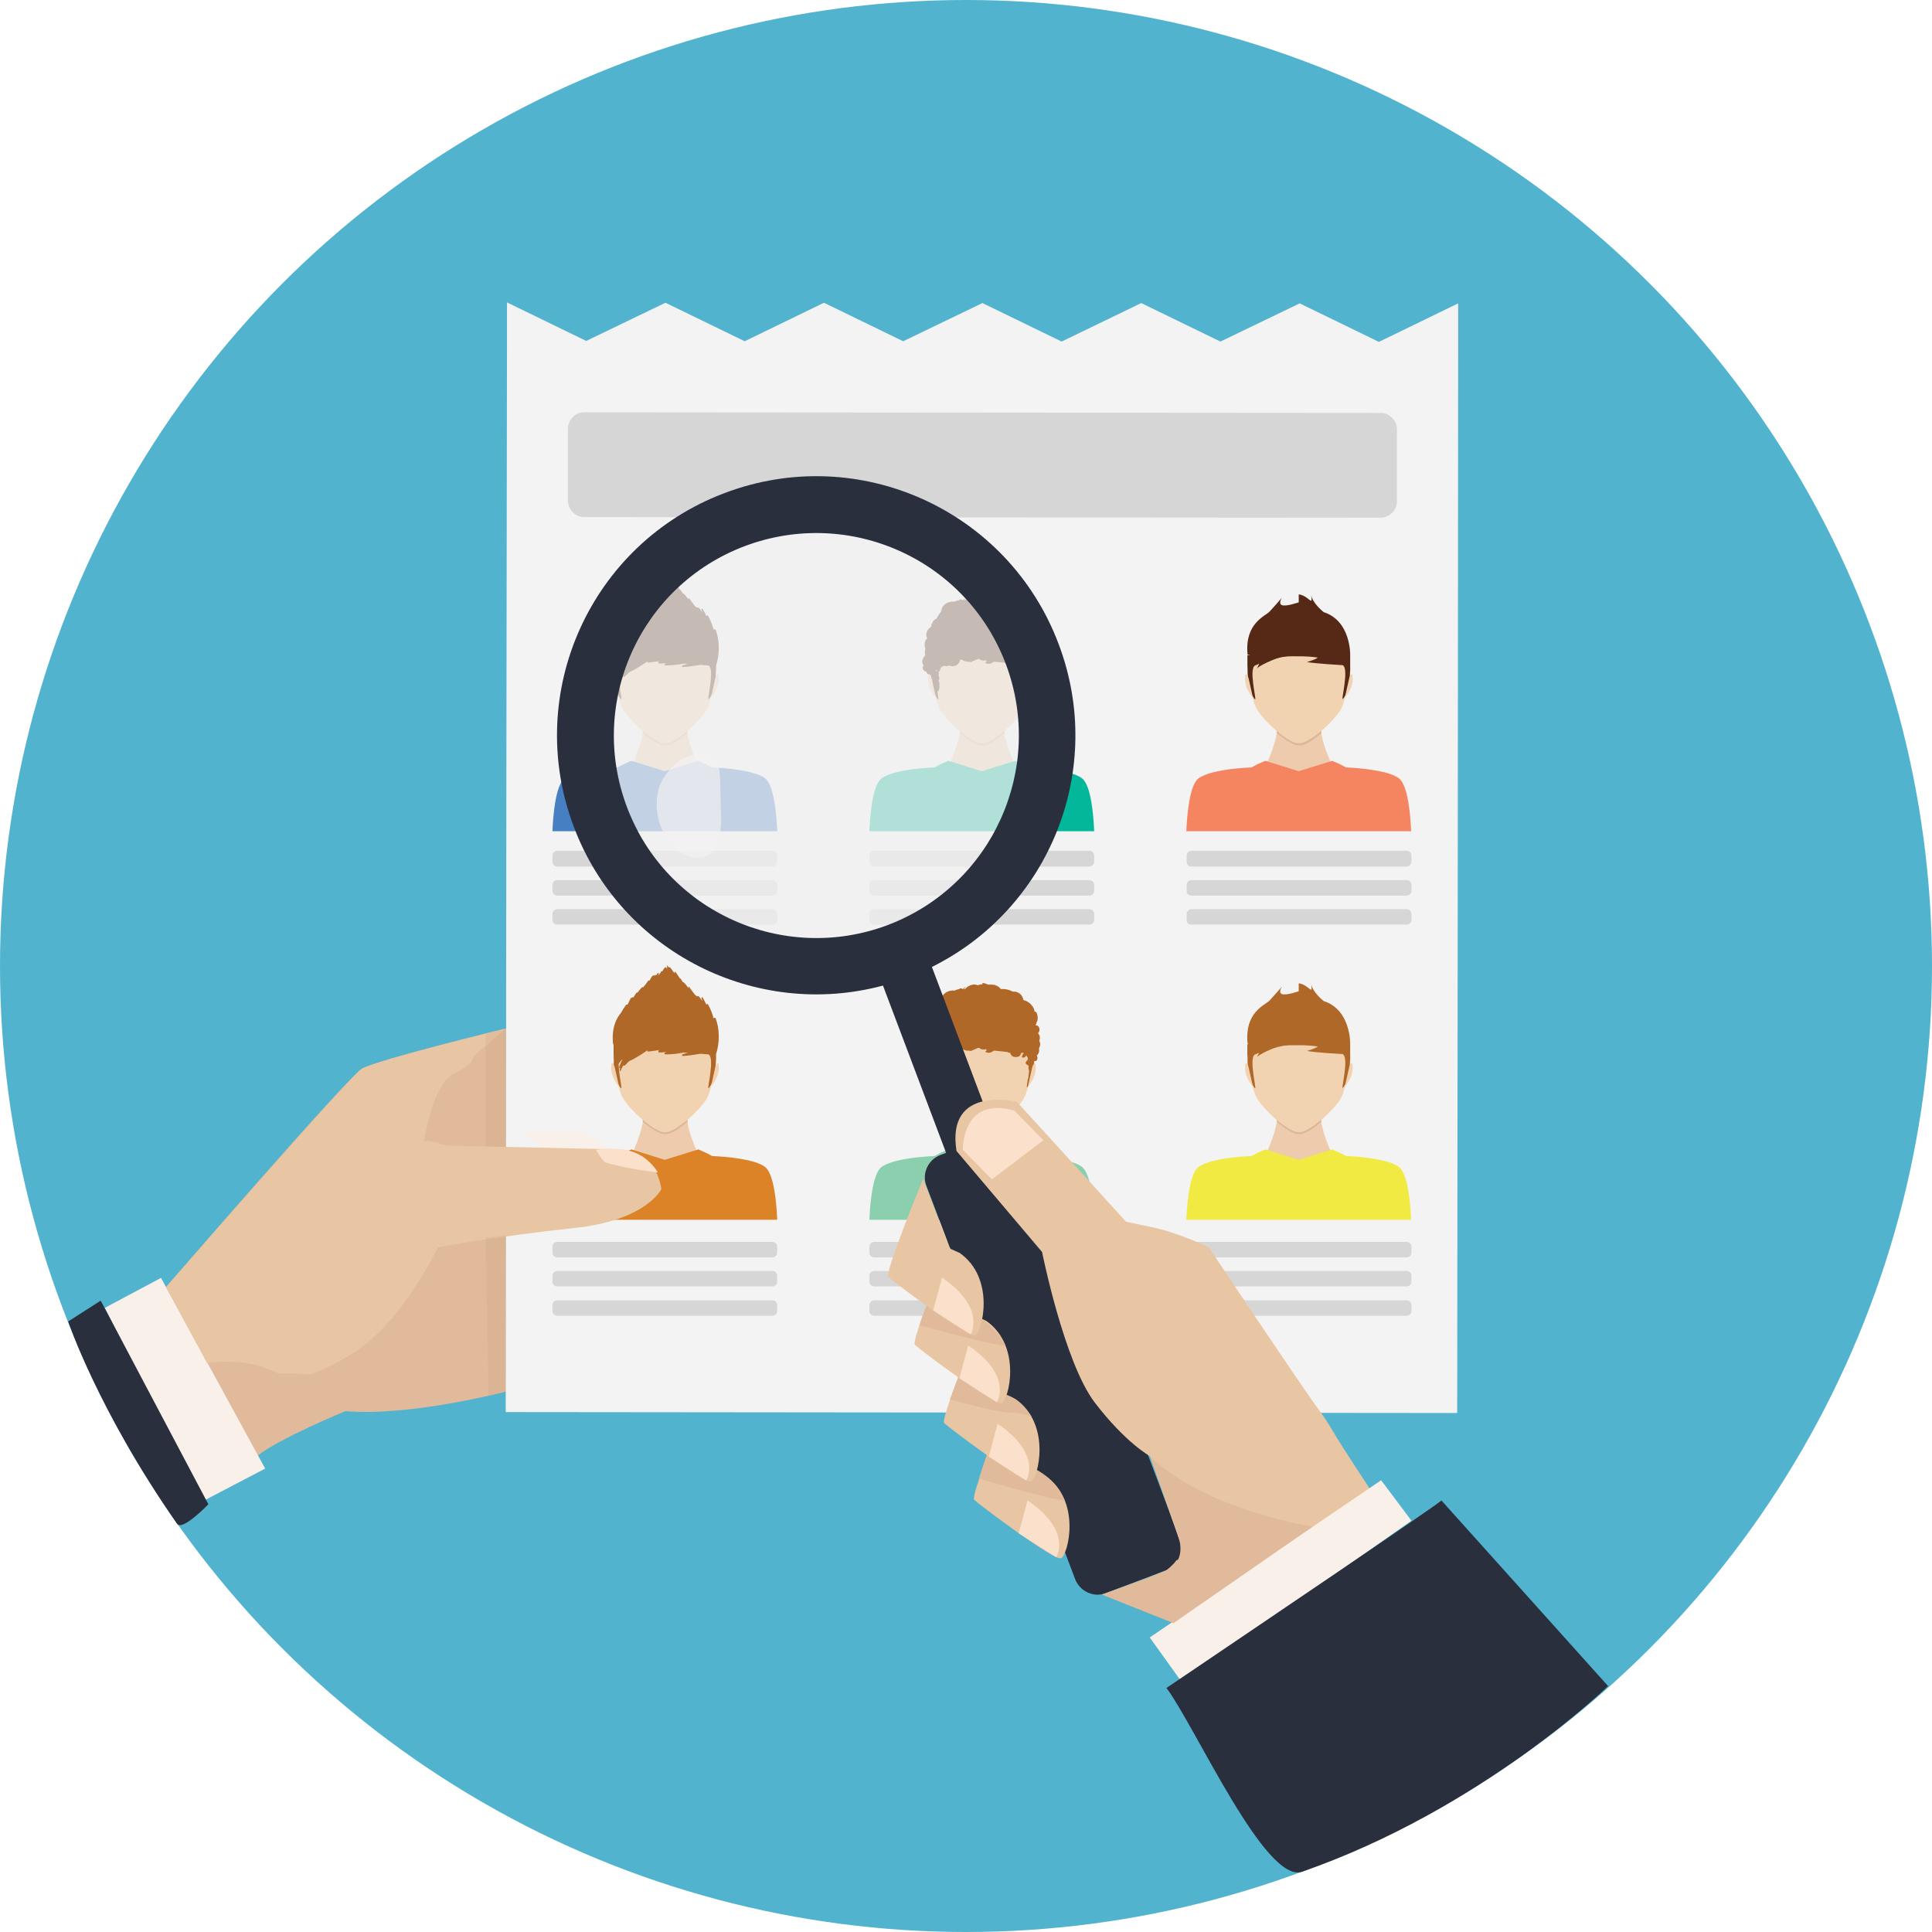 <?xml version="1.0" encoding="utf-8"?>
<!-- Generator: Adobe Illustrator 19.2.1, SVG Export Plug-In . SVG Version: 6.00 Build 0)  -->
<svg version="1.1" id="Layer_1" xmlns="http://www.w3.org/2000/svg" xmlns:xlink="http://www.w3.org/1999/xlink" x="0px" y="0px"
	 viewBox="0 0 612 612" style="enable-background:new 0 0 612 612;" xml:space="preserve">
<style type="text/css">
	.st0{fill:#52B3CF;}
	.st1{fill:#E0BA9A;}
	.st2{fill:#F3F3F3;}
	.st3{fill:#D7D6D6;}
	.st4{fill:#EFCBAD;}
	.st5{fill:#03B79A;}
	.st6{fill:#F2D3B1;}
	.st7{fill:#552916;}
	.st8{fill:#DDB699;}
	.st9{fill:#F58461;}
	.st10{fill:#4780C2;}
	.st11{fill:#DC8227;}
	.st12{fill:#B06828;}
	.st13{fill:#8CCFAF;}
	.st14{fill:#F1EA43;}
	.st15{opacity:0.46;fill:#EAEAEA;}
	.st16{opacity:0.5;fill:#F3F3F3;}
	.st17{fill:#2A2F3E;}
	.st18{clip-path:url(#SVGID_2_);}
	.st19{fill:none;}
	.st20{opacity:0.68;fill:#F3F3F3;}
	.st21{fill:#F9F0E9;}
	.st22{fill:#E8C6A3;}
	.st23{fill:#FBE1CB;}
	.st24{opacity:0.25;fill:#CFA687;}
</style>
<g>
	<circle class="st0" cx="306" cy="306" r="306"/>
	<g>
		<g>
			<g>
				<g>
					<path class="st1" d="M52.6,407.7c0,0,57.1-66.1,62-69.1c4.8-3,45.7-12.8,45.7-12.8v115c0,0-30.4,8-50.9,6.2
						c0,0-21.3,8.8-27.9,14.2L52.6,407.7z"/>
					<g>
						<polygon class="st2" points="185.7,108 210.8,95.9 235.9,108.1 261,95.9 286.1,108.1 311.2,96 336.3,108.2 361.5,96 
							386.6,108.2 411.7,96.1 436.8,108.3 461.9,96.1 461.9,108.3 461.8,246.8 461.6,447.6 160.2,447.3 160.4,246.5 160.6,108 
							160.6,95.8 						"/>
						<path class="st3" d="M185.1,163.8l252.2,0.2c2.9,0,5.2-2.4,5.2-5.2l0-22.8c0-2.9-2.4-5.2-5.2-5.2l-252.2-0.2
							c-2.9,0-5.2,2.4-5.2,5.2l0,22.8C179.9,161.4,182.2,163.8,185.1,163.8z"/>
					</g>
					<g>
						<g>
							<path class="st4" d="M304.1,230.3l7,4.2l7-4.2c-0.4,3.7,3.1,11.3,3.1,11.3l-10.1,4.1l-10.1-4.1
								C300.9,241.6,304.5,234,304.1,230.3z"/>
							<path class="st5" d="M275.4,263.3c0.2-5.1,1-14.5,3.8-16.7c2.1-1.6,6.6-2.5,10.5-3l0,0l0,0c3.5-0.4,6.3-0.5,6.3-0.5l1.9-1
								l2.5-1.1l10.6,3.3l0,0l0,0l10.6-3.3l2.5,1.1l1.9,1c0,0,2.9,0.1,6.3,0.5l0,0l0,0c3.8,0.5,8.4,1.3,10.5,3
								c2.8,2.2,3.6,11.6,3.8,16.7H275.4z"/>
							<g>
								<path class="st6" d="M311.1,207.5h11.7c2.9,0,5,2.6,4.5,5.4c-0.6,3.7-1.6,8.4-2.5,10.8c-1.2,3.1-7.5,9.3-11.8,11.3
									c-1.2,0.6-2.7,0.6-3.9,0c-4.3-2-10.5-8.2-11.8-11.3c-1-2.4-1.9-7.1-2.5-10.8c-0.5-2.8,1.7-5.4,4.5-5.4H311.1z"/>
								<path class="st7" d="M311.1,207.5c-4.9,0-11.8,2.3-13.9,3.3c-2.1,0.9,0.4,10.7,0,10.7c-0.4,0-1-1.7-1.6-2.2
									c-0.6-0.5-0.8-7.6-0.8-7.6v-4.1H311.1z"/>
							</g>
							<path class="st8" d="M304,232.2c0.1-0.7,0.1-1.3,0.1-1.9l7,4.2l7-4.2c-0.1,0.5,0,1.2,0.1,1.9c-1.7,1.5-3.5,2.8-5.1,3.5
								c-1.2,0.6-2.7,0.6-3.9,0C307.6,234.9,305.8,233.7,304,232.2z"/>
							<g>
								<path class="st6" d="M311.1,207.5h11.7c2.9,0,5,2.6,4.5,5.4c-0.6,3.7-1.6,8.4-2.5,10.8c-1.2,3.1-7.5,9.3-11.8,11.3
									c-1.2,0.6-2.7,0.6-3.9,0c-4.3-2-10.5-8.2-11.8-11.3c-1-2.4-1.9-7.1-2.5-10.8c-0.5-2.8,1.7-5.4,4.5-5.4H311.1z"/>
								<path class="st7" d="M293.7,207.9c0.2,0,0.5,0.2,0.5,0.5c0,0.4-0.2,0.5-0.1,0.9c0,0.3,0.3,0.4,0.6,0.4c0,0,0.1,0,0.1,0v-2.2
									h16.3c-4.9,0-11.8,2.3-13.9,3.3c-2.1,0.9,0.4,10.7,0,10.7c-0.4,0-1-1.7-1.6-2.2c-0.6-0.5-0.8-7.6-0.8-7.6v-0.8
									c-0.8,0.3-1.8-0.2-2.1-1C292.4,209.1,292.8,207.8,293.7,207.9z"/>
							</g>
							<g>
								<path class="st7" d="M310.6,207.4H310C310.2,207.4,310.4,207.4,310.6,207.4z"/>
								<path class="st7" d="M297.8,211.7l0.9-1.9l7.7-2.4h3.6c-1.9,0-3.9,0.3-6.1,1.2C299,210.5,297.8,211.7,297.8,211.7z"/>
							</g>
							<path class="st7" d="M292.6,210.8c-0.5,0.4-0.3,1.3,0.1,1.6c0.2,0.2,0.4,0.3,0.7,0.3c0.1,0.4,0.4,0.8,0.8,1
								c0.5,0.2,1.1,0.1,1.6-0.2c0.1,0.1,0.2,0.1,0.3,0.1c-0.1,0.1-0.2,0.3-0.1,0.5c-0.1,0.1-0.1,0.2-0.2,0.3
								c-0.1,0.2,0.1,0.5,0.3,0.5c0.1,0,0.1,0,0.2,0c-0.1,0.3-0.4,0.6-0.6,0.8c-0.3,0.4-0.1,0.8,0.4,0.9c0.1,0,0.2,0,0.3,0
								c0,0.1,0,0.2,0,0.2c-0.1,0.4-0.2,0.7-0.2,1c0,0.2,0.2,0.3,0.3,0.3c-0.1,0.1-0.2,0.3-0.3,0.4c-0.2,0.4,0.1,0.8,0.5,0.7
								c0.8-0.2,1-1.2,0.8-2c0.1-0.3,0.1-0.5,0.1-0.7c0-0.3-0.2-0.5-0.3-0.8c0.1-0.2,0.2-0.4,0.2-0.5c0.1-0.4,0-0.9-0.2-1.3
								c0.1-0.3,0.1-0.7,0-1c0,0,0.1-0.1,0.1-0.1c0.4-0.5,0.7-1.1,0.6-1.7c0,0,0,0,0-0.1c0,0,0,0,0,0c0,0,0-0.1,0.1-0.1
								c0.3,0,0.5,0,0.8-0.1c0.5,0.3,1.3,0.3,1.9,0c0,0,0,0,0,0c0.1,0.1,0.3,0.2,0.5,0.2c0.7,0.1,1.3,0,1.9-0.4
								c0.5-0.4,0.9-1,0.9-1.6c0.2,0,0.5,0,0.7,0c0.6,0.5,1.5,0.7,2.1,0.6c0.1,0,0.1,0,0.2,0c0.1,0.1,0.3,0.1,0.5,0.1
								c0.8-0.3,1.5-0.7,2.3-1c0.1,0.1,0.3,0.1,0.4,0.1c0.2,0.2,0.5,0.4,0.8,0.4c0.4,0.1,0.8,0.1,1.2-0.1c0.1,0.2,0.2,0.4,0.3,0.5
								c-0.1,0-0.2,0-0.3,0.1c-0.2,0.1-0.2,0.4,0,0.4c0.9,0.4,1.8,0.1,2.5-0.5c0.8,0.1,2,0.2,3.2,0.3c0.2,0.1,0.5,0.1,0.8,0.1
								c0.1,0,0.1,0,0.2,0c0.3,0.2,0.6,0.3,1,0.3c0.1,0.6,0.6,1.2,1.3,1.3c0.7,0.1,1.7,0,2-0.8c0.1-0.2,0.1-0.3,0.2-0.5
								c0.3,0,0.5,0,0.8,0c-0.2,0.4-0.5,0.7-0.6,1.2c0,0.2,0.1,0.3,0.3,0.3c0.5,0.1,0.9-0.3,1.1-0.7c0,0,0,0,0,0
								c0.1,0.2,0.3,0.4,0.4,0.7c0.2,0.4,0.1,0.7-0.2,1c-0.2,0.3-0.5,0.4-0.4,0.8c0.1,0.3,0.5,0.6,0.9,0.7c0,0.5-0.1,1.3,0.2,1.6
								c-0.1,0.9-0.2,1.7-0.3,2.5c-0.1,0.2-0.2,0.4-0.2,0.7c0,0,0,0,0,0.1c-0.2,1.2-0.3,2-0.2,2c0.4,0,1-1.7,1.6-2.2
								c0.4-0.3,0.6-3.7,0.7-5.9c0-0.1,0-0.2,0.1-0.2c0.3,0.1,0.7-0.1,0.8-0.4c0.2-0.4,0.2-0.8,0-1.2c0,0,0,0-0.1-0.1
								c0,0,0.1-0.1,0.1-0.1c0.6-0.6,0.8-1.4,0.6-2.2c0,0,0,0,0,0c0.5-0.9,0.5-1.7,0.1-2.4c0.1-0.3,0.2-0.6,0.2-0.9
								c0-0.6-0.2-1.1-0.6-1.5c0.3-0.3,0.5-0.7,0.5-1.1c0-0.6-0.3-1.2-0.9-1.4c-0.1,0-0.2-0.1-0.3,0c0,0-0.1-0.1-0.1-0.1
								c0.1-0.2,0.3-0.4,0.3-0.7c0.6-1,0.5-2.3,0-3.3c-0.1-0.2-0.3-0.2-0.5-0.2c0-0.1-0.1-0.1-0.1-0.2c-0.1-0.6-0.3-1.1-0.7-1.6
								c-0.6-0.9-1.6-1.6-2.8-1.9c-0.2-1.1-0.9-2.1-2-2.5c-0.4-0.2-0.9-0.2-1.4-0.2c-1.1-0.6-2.4-0.9-3.8-0.8c-0.4-0.6-1-1-1.7-1.2
								c-0.1-0.3-0.2-0.5-0.2-0.8c0,0,0.1,0.4,0.1,0.8c-0.1,0-0.1,0-0.2-0.1c-0.4-0.1-0.9-0.1-1.3-0.1c0,0,0,0-0.1,0
								c-0.2,0-0.5,0-0.7,0c-0.5-0.3-1.1-0.5-1.7-0.5v0.4c-0.5,0-1,0.1-1.5,0.3c-0.7-0.3-1.4-0.3-2.3,0c-0.8,0.3-1.4,0.8-1.8,1.3
								c-0.1,0-0.1,0-0.2,0c0,0,0,0,0,0c0.2-0.5,0.4-0.9,0.4-0.9s-0.3,0.3-0.7,0.8c0,0-0.1,0-0.1,0c-0.2-0.1-0.4-0.2-0.6-0.2
								c-0.2-0.1-0.4,0-0.5,0.2c-0.5,0.1-1,0.2-1.5,0.5c-1.9-0.3-4.2,1-4.2,3c-0.6,0.7-1.1,1.5-1.5,2.3c-0.7,0.3-1.2,0.9-1.6,1.8
								c-0.1,0.3-0.1,0.6-0.1,0.8c-0.8,0.5-1.5,1.4-1.6,2.5c0,0.4,0.1,0.8,0.3,1.2c-0.3,0.3-0.6,0.7-0.7,1.1
								c-0.2,0.7-0.1,1.5,0.1,2.2c0,0.2-0.1,0.4-0.1,0.7c-0.1,0.3-0.1,0.5,0,0.8c0,0.2,0,0.3,0.1,0.5
								C292.3,208.4,291.7,209.9,292.6,210.8z M301.6,208.4c0.3,0,0.6,0,0.9-0.1c0,0.4-0.3,1-0.6,1.1c0,0-0.1,0-0.1,0
								c0-0.2,0.1-0.4,0.1-0.6C301.9,208.6,301.8,208.4,301.6,208.4z M299.7,208.5c0.3,0,0.7-0.1,1.3-0.1c-0.1,0.1-0.1,0.1-0.1,0.2
								c0,0.3-0.1,0.5-0.3,0.7c-0.1,0-0.1,0-0.2,0c0.1,0,0.1,0,0.2,0c-0.2-0.1-0.4,0-0.6,0.2c0-0.2,0.1-0.4,0.1-0.6
								C300.1,208.7,299.9,208.5,299.7,208.5z M296.9,209.9c-0.2,0-0.3,0.2-0.2,0.3c0,0.1,0,0.2,0.1,0.2c-0.3,0.2-0.7,0.3-1,0.4
								c0,0,0,0,0,0c0,0,0,0,0,0c0-0.4,0-0.8,0-1.1c0.1-0.5,0.2-1,0.3-1.5c0.1-0.1,0.2-0.3,0.2-0.4l3.1,0.7c0,0,0.1,0,0.3,0
								c-0.2,0.1-0.3,0.2-0.3,0.4c0,0.5-0.3,0.9-0.7,1c0.1-0.4,0.1-0.8,0-1.3c-0.1-0.5-0.8-0.5-0.8,0c0,0.4-0.2,0.9-0.4,1.3
								C297.2,210,297,209.9,296.9,209.9z M295.8,212.4c0.4,0,0.8-0.1,1.1-0.3c-0.1,0.2-0.2,0.4-0.4,0.5c0,0-0.1,0.1-0.1,0.1
								c-0.1,0-0.1,0.1-0.2,0.1c0,0-0.1,0-0.1,0.1C296.1,212.7,296,212.5,295.8,212.4C295.8,212.4,295.8,212.4,295.8,212.4z"/>
							<g>
								<path class="st6" d="M327,214.8c0,0,1.1-3,1.1,0.3s-2.5,5.9-2.5,5.9L327,214.8z"/>
								<path class="st6" d="M295.1,214.8c0,0-1.1-3-1.1,0.3s2.5,5.9,2.5,5.9L295.1,214.8z"/>
							</g>
						</g>
						<g>
							<path class="st3" d="M276.9,274.5h68.2c0.8,0,1.5-0.7,1.5-1.5V271c0-0.8-0.7-1.5-1.5-1.5h-68.2c-0.8,0-1.5,0.7-1.5,1.5v1.9
								C275.4,273.8,276.1,274.5,276.9,274.5z"/>
							<path class="st3" d="M276.9,283.7h68.2c0.8,0,1.5-0.7,1.5-1.5v-1.9c0-0.8-0.7-1.5-1.5-1.5h-68.2c-0.8,0-1.5,0.7-1.5,1.5v1.9
								C275.4,283,276.1,283.7,276.9,283.7z"/>
							<path class="st3" d="M276.9,292.9h68.2c0.8,0,1.5-0.7,1.5-1.5v-1.9c0-0.8-0.7-1.5-1.5-1.5h-68.2c-0.8,0-1.5,0.7-1.5,1.5v1.9
								C275.4,292.3,276.1,292.9,276.9,292.9z"/>
						</g>
					</g>
					<g>
						<g>
							<path class="st4" d="M404.5,230.3l7,4.2l7-4.2c-0.4,3.7,3.1,11.3,3.1,11.3l-10.1,4.1l-10.1-4.1
								C401.4,241.6,404.9,234,404.5,230.3z"/>
							<path class="st9" d="M375.8,263.3c0.2-5.1,1-14.5,3.8-16.7c2.1-1.6,6.6-2.5,10.5-3l0,0l0,0c3.5-0.4,6.3-0.5,6.3-0.5l1.9-1
								l2.5-1.1l10.6,3.3l0,0l0,0l10.6-3.3l2.5,1.1l1.9,1c0,0,2.9,0.1,6.3,0.5l0,0l0,0c3.8,0.5,8.4,1.3,10.5,3
								c2.8,2.2,3.6,11.6,3.8,16.7H375.8z"/>
							<g>
								<path class="st6" d="M411.5,207.5h11.7c2.9,0,5,2.6,4.5,5.4c-0.6,3.7-1.6,8.4-2.5,10.8c-1.2,3.1-7.5,9.3-11.8,11.3
									c-1.2,0.6-2.7,0.6-3.9,0c-4.3-2-10.5-8.2-11.8-11.3c-1-2.4-1.9-7.1-2.5-10.8c-0.5-2.8,1.7-5.4,4.5-5.4H411.5z"/>
								<path class="st7" d="M411.5,207.5c-4.9,0-11.8,2.3-13.9,3.3c-2.1,0.9,0.4,10.7,0,10.7s-1-1.7-1.6-2.2
									c-0.6-0.5-0.8-7.6-0.8-7.6v-4.1H411.5z"/>
							</g>
							<path class="st8" d="M404.4,232.2c0.1-0.7,0.1-1.3,0.1-1.9l7,4.2l7-4.2c-0.1,0.5,0,1.2,0.1,1.9c-1.7,1.5-3.5,2.8-5.1,3.5
								c-1.2,0.6-2.7,0.6-3.9,0C408,234.9,406.2,233.7,404.4,232.2z"/>
							<g>
								<path class="st6" d="M411.5,207.5h11.7c2.9,0,5,2.6,4.5,5.4c-0.6,3.7-1.6,8.4-2.5,10.8c-1.2,3.1-7.5,9.3-11.8,11.3
									c-1.2,0.6-2.7,0.6-3.9,0c-4.3-2-10.5-8.2-11.8-11.3c-1-2.4-1.9-7.1-2.5-10.8c-0.5-2.8,1.7-5.4,4.5-5.4H411.5z"/>
								<path class="st7" d="M411.5,207.5c-4.9,0-11.8,2.3-13.9,3.3c-2.1,0.9,0.4,10.7,0,10.7s-1-1.7-1.6-2.2
									c-0.6-0.5-0.8-7.6-0.8-7.6v-4.1H411.5z"/>
							</g>
							<g>
								<path class="st7" d="M411,207.4h-0.6C410.6,207.4,410.8,207.4,411,207.4z"/>
								<path class="st7" d="M398.2,211.7l0.9-1.9l7.7-2.4h3.6c-1.9,0-3.9,0.3-6.1,1.2C399.4,210.5,398.2,211.7,398.2,211.7z"/>
							</g>
							<path class="st7" d="M402.2,193.7c1.4-1.5,3.9-4.4,3.9-4.4s-1.3,1.9,0,2.4c1.3,0.5,5.3-0.9,5.3-0.9v-2.5c1.9,0.1,3.5,2,3.9,2
								c0.4,0,0-2,0-2c0.4,2.8,4,5.6,4,5.6c8.7,2.8,8.4,13.6,8.4,13.6v4.1c0,0-0.2,7.1-0.8,7.6c-0.6,0.5-1.2,2.2-1.6,2.2
								c-0.4,0,2.1-9.7,0-10.7c0,0-9-0.5-11.3-1c0,0,2.9-0.8,3.4-1.4c-5.9-1-17.7,0.1-17.7,0.1l-4.5-1
								C394.2,197.4,400.8,195.2,402.2,193.7z"/>
							<g>
								<path class="st6" d="M427.4,214.8c0,0,1.1-3,1.1,0.3S426,221,426,221L427.4,214.8z"/>
								<path class="st6" d="M395.5,214.8c0,0-1.1-3-1.1,0.3s2.5,5.9,2.5,5.9L395.5,214.8z"/>
							</g>
						</g>
						<g>
							<path class="st3" d="M377.4,274.5h68.2c0.8,0,1.5-0.7,1.5-1.5V271c0-0.8-0.7-1.5-1.5-1.5h-68.2c-0.8,0-1.5,0.7-1.5,1.5v1.9
								C375.8,273.8,376.5,274.5,377.4,274.5z"/>
							<path class="st3" d="M377.4,283.7h68.2c0.8,0,1.5-0.7,1.5-1.5v-1.9c0-0.8-0.7-1.5-1.5-1.5h-68.2c-0.8,0-1.5,0.7-1.5,1.5v1.9
								C375.8,283,376.5,283.7,377.4,283.7z"/>
							<path class="st3" d="M377.4,292.9h68.2c0.8,0,1.5-0.7,1.5-1.5v-1.9c0-0.8-0.7-1.5-1.5-1.5h-68.2c-0.8,0-1.5,0.7-1.5,1.5v1.9
								C375.8,292.3,376.5,292.9,377.4,292.9z"/>
						</g>
					</g>
					<g>
						<g>
							<path class="st4" d="M203.7,230.3l7,4.2l7-4.2c-0.4,3.7,3.1,11.3,3.1,11.3l-10.1,4.1l-10.1-4.1
								C200.5,241.6,204.1,234,203.7,230.3z"/>
							<path class="st10" d="M175,263.3c0.2-5.1,1-14.5,3.8-16.7c2.1-1.6,6.6-2.5,10.5-3l0,0l0,0c3.5-0.4,6.3-0.5,6.3-0.5l1.9-1
								l2.5-1.1l10.6,3.3l0,0l0,0l10.6-3.3l2.5,1.1l1.9,1c0,0,2.9,0.1,6.3,0.5l0,0l0,0c3.8,0.5,8.4,1.3,10.5,3
								c2.8,2.2,3.6,11.6,3.8,16.7H175z"/>
							<g>
								<path class="st6" d="M210.7,207.5h11.7c2.9,0,5,2.6,4.5,5.4c-0.6,3.7-1.6,8.4-2.5,10.8c-1.2,3.1-7.5,9.3-11.8,11.3
									c-1.2,0.6-2.7,0.6-3.9,0c-4.3-2-10.5-8.2-11.8-11.3c-1-2.4-1.9-7.1-2.5-10.8c-0.5-2.8,1.7-5.4,4.5-5.4H210.7z"/>
								<path class="st7" d="M210.7,207.5c-4.9,0-11.8,2.3-13.9,3.3c-2.1,0.9,0.4,10.7,0,10.7c-0.4,0-1-1.7-1.6-2.2
									c-0.6-0.5-0.8-7.6-0.8-7.6v-4.1H210.7z"/>
							</g>
							<path class="st8" d="M203.6,232.2c0.1-0.7,0.1-1.3,0.1-1.9l7,4.2l7-4.2c-0.1,0.5,0,1.2,0.1,1.9c-1.7,1.5-3.5,2.8-5.1,3.5
								c-1.2,0.6-2.7,0.6-3.9,0C207.2,234.9,205.3,233.7,203.6,232.2z"/>
							<g>
								<path class="st6" d="M210.7,207.5h11.7c2.9,0,5,2.6,4.5,5.4c-0.6,3.7-1.6,8.4-2.5,10.8c-1.2,3.1-7.5,9.3-11.8,11.3
									c-1.2,0.6-2.7,0.6-3.9,0c-4.3-2-10.5-8.2-11.8-11.3c-1-2.4-1.9-7.1-2.5-10.8c-0.5-2.8,1.7-5.4,4.5-5.4H210.7z"/>
								<path class="st7" d="M210.7,207.5c-4.9,0-11.8,2.3-13.9,3.3c-2.1,0.9,0.4,10.7,0,10.7c-0.4,0-1-1.7-1.6-2.2
									c-0.6-0.5-0.8-7.6-0.8-7.6v-4.1H210.7z"/>
							</g>
							<g>
								<path class="st7" d="M210.2,207.4h-0.6C209.8,207.4,210,207.4,210.2,207.4z"/>
								<path class="st7" d="M197.4,211.7l0.9-1.9l7.7-2.4h3.6c-1.9,0-3.9,0.3-6.1,1.2C198.6,210.5,197.4,211.7,197.4,211.7z"/>
							</g>
							<path class="st7" d="M198.9,208.5c0,0,0,0,0.1,0c-0.2,0.3-0.4,0.6-0.6,0.9c0,0-0.1,0-0.1,0c-0.1-0.2-0.4-0.3-0.6-0.1
								c-1.4,1.1-2.8,3-2.6,4.8c0,0.2,0.4,0.4,0.5,0.1c0.1,0,0.1,0,0.1-0.1c0.4-0.5,0.8-1,1.2-1.6c0.1,0,0.1,0,0.2,0
								c-0.4,0.8-0.7,1.6-1,2.4c-0.1,0.2,0.2,0.3,0.3,0.1c0-0.1,0.1-0.1,0.1-0.2c-0.1,0.4-0.2,0.8-0.2,1.1c0,0.2,0.3,0.3,0.3,0.1
								c0.2-0.6,0.5-1.1,0.8-1.7c0.1,0.1,0.3,0.1,0.5,0c0.5-0.4,0.9-0.9,1.3-1.3c2-0.9,4-2.2,5.9-3.5c-0.1,0.2,0,0.4,0.2,0.4
								c1.2-0.1,2.4-0.3,3.6-0.5c-0.1,0-0.1,0-0.2,0.1c-0.3,0.2-0.2,0.7,0.2,0.7c0.8,0,1.6-0.1,2.3-0.2c-0.2,0.1-0.4,0.1-0.5,0.2
								c-0.3,0.1-0.3,0.6,0.1,0.6c1.9,0,3.9-0.2,5.8-0.6c0.4,0,0.9,0.1,1.3,0.1c-0.6,0.1-1.1,0.3-1.7,0.5c-0.3,0.1-0.2,0.5,0.1,0.5
								c1.9-0.1,3.7-0.4,5.6-0.7c1.5,0.1,2.5,0.2,2.5,0.2c2.1,0.9-0.4,10.7,0,10.7c0.4,0,1-1.7,1.6-2.2c0.6-0.5,0.8-7.6,0.8-7.6
								v-0.8c1.2-3.6,1.2-8-0.1-11.4c-0.1-0.3-0.7-0.3-0.6,0.1c0,0,0,0,0,0.1c-0.4-1.6-1-3.2-1.8-4.6c-0.1-0.3-0.5-0.2-0.5,0.1
								c-0.4-0.8-0.8-1.6-1.2-2.3c-0.1-0.2-0.4-0.1-0.4,0.1c0.1,0.3,0.2,0.6,0.3,1c-0.4-0.5-0.7-1.1-1.2-1.5
								c-0.2-0.2-0.5-0.1-0.5,0.1c-0.1-0.2-0.3-0.3-0.5-0.5c0,0-0.1,0-0.1,0c-0.2-0.3-0.4-0.5-0.6-0.8c-0.4-0.6-0.9-1.2-1.3-1.8
								c-0.1-0.1-0.3,0-0.2,0.2c0.1,0.1,0.1,0.3,0.2,0.4c-0.2-0.2-0.3-0.4-0.5-0.6c0,0-0.1,0-0.1-0.1c-0.3-0.5-0.7-0.9-1.1-1.3
								c-0.1-0.1-0.2-0.1-0.3-0.1c-0.2-0.4-0.5-0.7-0.7-1.1c-0.1-0.1-0.2-0.1-0.2,0c-0.4-0.7-0.9-1.4-1.4-2.1
								c-0.1-0.2-0.3,0-0.3,0.2c0.1,0.1,0.1,0.3,0.2,0.4c-0.2-0.3-0.4-0.5-0.7-0.8c0,0,0,0,0,0c-0.3-0.5-0.6-0.9-1-1.3
								c-0.1-0.1-0.2,0-0.2,0.1c-0.1-0.1-0.1-0.2-0.2-0.2c0-0.1-0.1,0-0.1,0c-0.1-0.1-0.2-0.3-0.3-0.4c-0.1-0.1-0.2,0-0.2,0.1
								c0.1,0.1,0.1,0.3,0.2,0.4c-0.1,0-0.2,0.1-0.1,0.3c0,0.1,0,0.2,0,0.3c0,0,0-0.1,0-0.1c0-0.1-0.1-0.1-0.1-0.1
								c0-0.1,0-0.1-0.1-0.2c0-0.1-0.1-0.1-0.1-0.1c0-0.1-0.2-0.2-0.3-0.1c-0.1,0.1-0.2,0.2-0.2,0.3c-0.1,0-0.2,0.1-0.2,0.2
								c0,0,0,0,0,0c-0.2,0.3-0.4,0.5-0.5,0.8c-0.2-0.1-0.4,0-0.5,0.2c0,0.1,0,0.1,0,0.2c-0.3,0.3-0.6,0.7-0.9,1
								c0.1-0.2,0.2-0.4,0.3-0.6c0.1-0.2-0.2-0.4-0.4-0.2c-0.1,0.2-0.2,0.3-0.3,0.5c-0.1,0-0.1,0-0.2,0.1c-0.1,0.3-0.3,0.5-0.4,0.8
								c0.1-0.2,0.2-0.4,0.3-0.6c0.1-0.2-0.2-0.4-0.3-0.2c-0.1,0.2-0.2,0.3-0.3,0.5c0,0,0,0,0,0c0-0.1,0.1-0.1,0.1-0.2
								c0.1-0.2-0.2-0.4-0.3-0.2c0,0-0.1,0.1-0.1,0.1c-0.1,0-0.2,0-0.2,0.1c-0.3,0.4-0.6,0.9-0.9,1.5c-0.1-0.1-0.3-0.2-0.4,0
								c-0.2,0.3-0.5,0.7-0.7,1c-0.1,0-0.1,0-0.1,0.1c-0.3,0.3-0.5,0.7-0.8,1c-0.1-0.1-0.3-0.2-0.4,0c-0.4,0.4-0.8,0.9-1.1,1.3
								c-0.1,0.1-0.3,0.3-0.4,0.4c-0.1-0.1-0.2-0.1-0.3,0.1c-0.2,0.4-0.5,0.7-0.7,1.1c-0.1,0.1-0.1,0.2-0.2,0.3
								c-0.1-0.1-0.3-0.2-0.4,0c0,0,0,0.1-0.1,0.1c-0.1-0.1-0.2-0.1-0.3,0.1c-0.3,0.6-0.6,1.2-0.9,1.8c-0.1,0.1-0.1,0.2-0.2,0.3
								c-0.1-0.1-0.3-0.1-0.4,0c-0.5,0.8-1.1,1.6-1.5,2.4c-1.7,2-3.1,5-2.6,10.1L198.9,208.5z M200,208.4c0.3,0,0.6,0,1-0.1
								c-0.8,0.6-1.5,1.2-2,1.9c0,0,0-0.1,0-0.1C199.3,209.6,199.6,209,200,208.4z"/>
							<g>
								<path class="st6" d="M226.6,214.8c0,0,1.1-3,1.1,0.3s-2.5,5.9-2.5,5.9L226.6,214.8z"/>
								<path class="st6" d="M194.7,214.8c0,0-1.1-3-1.1,0.3s2.5,5.9,2.5,5.9L194.7,214.8z"/>
							</g>
						</g>
						<g>
							<path class="st3" d="M176.5,274.5h68.2c0.8,0,1.5-0.7,1.5-1.5V271c0-0.8-0.7-1.5-1.5-1.5h-68.2c-0.8,0-1.5,0.7-1.5,1.5v1.9
								C175,273.8,175.7,274.5,176.5,274.5z"/>
							<path class="st3" d="M176.5,283.7h68.2c0.8,0,1.5-0.7,1.5-1.5v-1.9c0-0.8-0.7-1.5-1.5-1.5h-68.2c-0.8,0-1.5,0.7-1.5,1.5v1.9
								C175,283,175.7,283.7,176.5,283.7z"/>
							<path class="st3" d="M176.5,292.9h68.2c0.8,0,1.5-0.7,1.5-1.5v-1.9c0-0.8-0.7-1.5-1.5-1.5h-68.2c-0.8,0-1.5,0.7-1.5,1.5v1.9
								C175,292.3,175.7,292.9,176.5,292.9z"/>
						</g>
					</g>
					<g>
						<g>
							<path class="st4" d="M203.7,353.5l7,4.2l7-4.2c-0.4,3.7,3.1,11.3,3.1,11.3l-10.1,4.1l-10.1-4.1
								C200.5,364.7,204.1,357.1,203.7,353.5z"/>
							<path class="st11" d="M175,386.4c0.2-5.1,1-14.5,3.8-16.7c2.1-1.6,6.6-2.5,10.5-3l0,0l0,0c3.5-0.4,6.3-0.5,6.3-0.5l1.9-1
								l2.5-1.1l10.6,3.3l0,0l0,0l10.6-3.3l2.5,1.1l1.9,1c0,0,2.9,0.1,6.3,0.5l0,0l0,0c3.8,0.5,8.4,1.3,10.5,3
								c2.8,2.2,3.6,11.6,3.8,16.7H175z"/>
							<g>
								<path class="st6" d="M210.7,330.7h11.7c2.9,0,5,2.6,4.5,5.4c-0.6,3.7-1.6,8.4-2.5,10.8c-1.2,3.1-7.5,9.3-11.8,11.3
									c-1.2,0.6-2.7,0.6-3.9,0c-4.3-2-10.5-8.2-11.8-11.3c-1-2.4-1.9-7.1-2.5-10.8c-0.5-2.8,1.7-5.4,4.5-5.4H210.7z"/>
								<path class="st7" d="M210.7,330.7c-4.9,0-11.8,2.3-13.9,3.3c-2.1,0.9,0.4,10.7,0,10.7c-0.4,0-1-1.7-1.6-2.2
									c-0.6-0.5-0.8-7.6-0.8-7.6v-4.1H210.7z"/>
							</g>
							<path class="st8" d="M203.6,355.3c0.1-0.7,0.1-1.3,0.1-1.9l7,4.2l7-4.2c-0.1,0.5,0,1.2,0.1,1.9c-1.7,1.5-3.5,2.8-5.1,3.5
								c-1.2,0.6-2.7,0.6-3.9,0C207.2,358.1,205.3,356.8,203.6,355.3z"/>
							<g>
								<path class="st6" d="M210.7,330.7h11.7c2.9,0,5,2.6,4.5,5.4c-0.6,3.7-1.6,8.4-2.5,10.8c-1.2,3.1-7.5,9.3-11.8,11.3
									c-1.2,0.6-2.7,0.6-3.9,0c-4.3-2-10.5-8.2-11.8-11.3c-1-2.4-1.9-7.1-2.5-10.8c-0.5-2.8,1.7-5.4,4.5-5.4H210.7z"/>
								<path class="st12" d="M210.7,330.7c-4.9,0-11.8,2.3-13.9,3.3c-2.1,0.9,0.4,10.7,0,10.7c-0.4,0-1-1.7-1.6-2.2
									c-0.6-0.5-0.8-7.6-0.8-7.6v-4.1H210.7z"/>
							</g>
							<g>
								<path class="st12" d="M210.2,330.6h-0.6C209.8,330.6,210,330.6,210.2,330.6z"/>
								<path class="st12" d="M197.4,334.8l0.9-1.9l7.7-2.4h3.6c-1.9,0-3.9,0.3-6.1,1.2C198.6,333.6,197.4,334.8,197.4,334.8z"/>
							</g>
							<path class="st12" d="M198.9,331.7c0,0,0,0,0.1,0c-0.2,0.3-0.4,0.6-0.6,0.9c0,0-0.1,0-0.1,0c-0.1-0.2-0.4-0.3-0.6-0.1
								c-1.4,1.1-2.8,3-2.6,4.8c0,0.2,0.4,0.4,0.5,0.1c0.1,0,0.1,0,0.1-0.1c0.4-0.5,0.8-1,1.2-1.6c0.1,0,0.1,0,0.2,0
								c-0.4,0.8-0.7,1.6-1,2.4c-0.1,0.2,0.2,0.3,0.3,0.1c0-0.1,0.1-0.1,0.1-0.2c-0.1,0.4-0.2,0.8-0.2,1.1c0,0.2,0.3,0.3,0.3,0.1
								c0.2-0.6,0.5-1.1,0.8-1.7c0.1,0.1,0.3,0.1,0.5,0c0.5-0.4,0.9-0.9,1.3-1.3c2-0.9,4-2.2,5.9-3.5c-0.1,0.2,0,0.4,0.2,0.4
								c1.2-0.1,2.4-0.3,3.6-0.5c-0.1,0-0.1,0-0.2,0.1c-0.3,0.2-0.2,0.7,0.2,0.7c0.8,0,1.6-0.1,2.3-0.2c-0.2,0.1-0.4,0.1-0.5,0.2
								c-0.3,0.1-0.3,0.6,0.1,0.6c1.9,0,3.9-0.2,5.8-0.6c0.4,0,0.9,0.1,1.3,0.1c-0.6,0.1-1.1,0.3-1.7,0.5c-0.3,0.1-0.2,0.5,0.1,0.5
								c1.9-0.1,3.7-0.4,5.6-0.7c1.5,0.1,2.5,0.2,2.5,0.2c2.1,0.9-0.4,10.7,0,10.7c0.4,0,1-1.7,1.6-2.2c0.6-0.5,0.8-7.6,0.8-7.6V334
								c1.2-3.6,1.2-8-0.1-11.4c-0.1-0.3-0.7-0.3-0.6,0.1c0,0,0,0,0,0.1c-0.4-1.6-1-3.2-1.8-4.6c-0.1-0.3-0.5-0.2-0.5,0.1
								c-0.4-0.8-0.8-1.6-1.2-2.3c-0.1-0.2-0.4-0.1-0.4,0.1c0.1,0.3,0.2,0.6,0.3,1c-0.4-0.5-0.7-1.1-1.2-1.5
								c-0.2-0.2-0.5-0.1-0.5,0.1c-0.1-0.2-0.3-0.3-0.5-0.5c0,0-0.1,0-0.1,0c-0.2-0.3-0.4-0.5-0.6-0.8c-0.4-0.6-0.9-1.2-1.3-1.8
								c-0.1-0.1-0.3,0-0.2,0.2c0.1,0.1,0.1,0.3,0.2,0.4c-0.2-0.2-0.3-0.4-0.5-0.6c0,0-0.1,0-0.1-0.1c-0.3-0.5-0.7-0.9-1.1-1.3
								c-0.1-0.1-0.2-0.1-0.3-0.1c-0.2-0.4-0.5-0.7-0.7-1.1c-0.1-0.1-0.2-0.1-0.2,0c-0.4-0.7-0.9-1.4-1.4-2.1
								c-0.1-0.2-0.3,0-0.3,0.2c0.1,0.1,0.1,0.3,0.2,0.4c-0.2-0.3-0.4-0.5-0.7-0.8c0,0,0,0,0,0c-0.3-0.5-0.6-0.9-1-1.3
								c-0.1-0.1-0.2,0-0.2,0.1c-0.1-0.1-0.1-0.2-0.2-0.2c0-0.1-0.1,0-0.1,0c-0.1-0.1-0.2-0.3-0.3-0.4c-0.1-0.1-0.2,0-0.2,0.1
								c0.1,0.1,0.1,0.3,0.2,0.4c-0.1,0-0.2,0.1-0.1,0.3c0,0.1,0,0.2,0,0.3c0,0,0-0.1,0-0.1c0-0.1-0.1-0.1-0.1-0.1
								c0-0.1,0-0.1-0.1-0.2c0-0.1-0.1-0.1-0.1-0.1c0-0.1-0.2-0.2-0.3-0.1c-0.1,0.1-0.2,0.2-0.2,0.3c-0.1,0-0.2,0.1-0.2,0.2
								c0,0,0,0,0,0c-0.2,0.3-0.4,0.5-0.5,0.8c-0.2-0.1-0.4,0-0.5,0.2c0,0.1,0,0.1,0,0.2c-0.3,0.3-0.6,0.7-0.9,1
								c0.1-0.2,0.2-0.4,0.3-0.6c0.1-0.2-0.2-0.4-0.4-0.2c-0.1,0.2-0.2,0.3-0.3,0.5c-0.1,0-0.1,0-0.2,0.1c-0.1,0.3-0.3,0.5-0.4,0.8
								c0.1-0.2,0.2-0.4,0.3-0.6c0.1-0.2-0.2-0.4-0.3-0.2c-0.1,0.2-0.2,0.3-0.3,0.5c0,0,0,0,0,0c0-0.1,0.1-0.1,0.1-0.2
								c0.1-0.2-0.2-0.4-0.3-0.2c0,0-0.1,0.1-0.1,0.1c-0.1,0-0.2,0-0.2,0.1c-0.3,0.4-0.6,0.9-0.9,1.5c-0.1-0.1-0.3-0.2-0.4,0
								c-0.2,0.3-0.5,0.7-0.7,1c-0.1,0-0.1,0-0.1,0.1c-0.3,0.3-0.5,0.7-0.8,1c-0.1-0.1-0.3-0.2-0.4,0c-0.4,0.4-0.8,0.9-1.1,1.3
								c-0.1,0.1-0.3,0.3-0.4,0.4c-0.1-0.1-0.2-0.1-0.3,0.1c-0.2,0.4-0.5,0.7-0.7,1.1c-0.1,0.1-0.1,0.2-0.2,0.3
								c-0.1-0.1-0.3-0.2-0.4,0c0,0,0,0.1-0.1,0.1c-0.1-0.1-0.2-0.1-0.3,0.1c-0.3,0.6-0.6,1.2-0.9,1.8c-0.1,0.1-0.1,0.2-0.2,0.3
								c-0.1-0.1-0.3-0.1-0.4,0c-0.5,0.8-1.1,1.6-1.5,2.4c-1.7,2-3.1,5-2.6,10.1L198.9,331.7z M200,331.6c0.3,0,0.6,0,1-0.1
								c-0.8,0.6-1.5,1.2-2,1.9c0,0,0-0.1,0-0.1C199.3,332.8,199.6,332.2,200,331.6z"/>
							<g>
								<path class="st6" d="M226.6,338c0,0,1.1-3,1.1,0.3c0,3.3-2.5,5.9-2.5,5.9L226.6,338z"/>
								<path class="st6" d="M194.7,338c0,0-1.1-3-1.1,0.3c0,3.3,2.5,5.9,2.5,5.9L194.7,338z"/>
							</g>
						</g>
						<g>
							<path class="st3" d="M176.5,398.3h68.2c0.8,0,1.5-0.7,1.5-1.5v-1.9c0-0.8-0.7-1.5-1.5-1.5h-68.2c-0.8,0-1.5,0.7-1.5,1.5v1.9
								C175,397.6,175.7,398.3,176.5,398.3z"/>
							<path class="st3" d="M176.5,407.5h68.2c0.8,0,1.5-0.7,1.5-1.5v-1.9c0-0.8-0.7-1.5-1.5-1.5h-68.2c-0.8,0-1.5,0.7-1.5,1.5v1.9
								C175,406.9,175.7,407.5,176.5,407.5z"/>
							<path class="st3" d="M176.5,416.8h68.2c0.8,0,1.5-0.7,1.5-1.5v-1.9c0-0.8-0.7-1.5-1.5-1.5h-68.2c-0.8,0-1.5,0.7-1.5,1.5v1.9
								C175,416.1,175.7,416.8,176.5,416.8z"/>
						</g>
					</g>
					<g>
						<g>
							<path class="st4" d="M304.1,353.5l7,4.2l7-4.2c-0.4,3.7,3.1,11.3,3.1,11.3l-10.1,4.1l-10.1-4.1
								C300.9,364.7,304.5,357.1,304.1,353.5z"/>
							<path class="st13" d="M275.4,386.4c0.2-5.1,1-14.5,3.8-16.7c2.1-1.6,6.6-2.5,10.5-3l0,0l0,0c3.5-0.4,6.3-0.5,6.3-0.5l1.9-1
								l2.5-1.1l10.6,3.3l0,0l0,0l10.6-3.3l2.5,1.1l1.9,1c0,0,2.9,0.1,6.3,0.5l0,0l0,0c3.8,0.5,8.4,1.3,10.5,3
								c2.8,2.2,3.6,11.6,3.8,16.7H275.4z"/>
							<g>
								<path class="st6" d="M311.1,330.7h11.7c2.9,0,5,2.6,4.5,5.4c-0.6,3.7-1.6,8.4-2.5,10.8c-1.2,3.1-7.5,9.3-11.8,11.3
									c-1.2,0.6-2.7,0.6-3.9,0c-4.3-2-10.5-8.2-11.8-11.3c-1-2.4-1.9-7.1-2.5-10.8c-0.5-2.8,1.7-5.4,4.5-5.4H311.1z"/>
								<path class="st7" d="M311.1,330.7c-4.9,0-11.8,2.3-13.9,3.3c-2.1,0.9,0.4,10.7,0,10.7c-0.4,0-1-1.7-1.6-2.2
									c-0.6-0.5-0.8-7.6-0.8-7.6v-4.1H311.1z"/>
							</g>
							<path class="st8" d="M304,355.3c0.1-0.7,0.1-1.3,0.1-1.9l7,4.2l7-4.2c-0.1,0.5,0,1.2,0.1,1.9c-1.7,1.5-3.5,2.8-5.1,3.5
								c-1.2,0.6-2.7,0.6-3.9,0C307.6,358.1,305.8,356.8,304,355.3z"/>
							<g>
								<path class="st6" d="M311.1,330.7h11.7c2.9,0,5,2.6,4.5,5.4c-0.6,3.7-1.6,8.4-2.5,10.8c-1.2,3.1-7.5,9.3-11.8,11.3
									c-1.2,0.6-2.7,0.6-3.9,0c-4.3-2-10.5-8.2-11.8-11.3c-1-2.4-1.9-7.1-2.5-10.8c-0.5-2.8,1.7-5.4,4.5-5.4H311.1z"/>
								<path class="st12" d="M293.7,331.1c0.2,0,0.5,0.2,0.5,0.5c0,0.4-0.2,0.5-0.1,0.9c0,0.3,0.3,0.4,0.6,0.4c0,0,0.1,0,0.1,0
									v-2.2h16.3c-4.9,0-11.8,2.3-13.9,3.3c-2.1,0.9,0.4,10.7,0,10.7c-0.4,0-1-1.7-1.6-2.2c-0.6-0.5-0.8-7.6-0.8-7.6V334
									c-0.8,0.3-1.8-0.2-2.1-1C292.4,332.3,292.8,331,293.7,331.1z"/>
							</g>
							<g>
								<path class="st7" d="M310.6,330.6H310C310.2,330.6,310.4,330.6,310.6,330.6z"/>
								<path class="st12" d="M297.8,334.8l0.9-1.9l7.7-2.4h3.6c-1.9,0-3.9,0.3-6.1,1.2C299,333.6,297.8,334.8,297.8,334.8z"/>
							</g>
							<path class="st12" d="M292.6,334c-0.5,0.4-0.3,1.3,0.1,1.6c0.2,0.2,0.4,0.3,0.7,0.3c0.1,0.4,0.4,0.8,0.8,1
								c0.5,0.2,1.1,0.1,1.6-0.2c0.1,0.1,0.2,0.1,0.3,0.1c-0.1,0.1-0.2,0.3-0.1,0.5c-0.1,0.1-0.1,0.2-0.2,0.3
								c-0.1,0.2,0.1,0.5,0.3,0.5c0.1,0,0.1,0,0.2,0c-0.1,0.3-0.4,0.6-0.6,0.8c-0.3,0.4-0.1,0.8,0.4,0.9c0.1,0,0.2,0,0.3,0
								c0,0.1,0,0.2,0,0.2c-0.1,0.4-0.2,0.7-0.2,1c0,0.2,0.2,0.3,0.3,0.3c-0.1,0.1-0.2,0.3-0.3,0.4c-0.2,0.4,0.1,0.8,0.5,0.7
								c0.8-0.2,1-1.2,0.8-2c0.1-0.3,0.1-0.5,0.1-0.7c0-0.3-0.2-0.5-0.3-0.8c0.1-0.2,0.2-0.4,0.2-0.5c0.1-0.4,0-0.9-0.2-1.3
								c0.1-0.3,0.1-0.7,0-1c0,0,0.1-0.1,0.1-0.1c0.4-0.5,0.7-1.1,0.6-1.7c0,0,0,0,0-0.1c0,0,0,0,0,0c0,0,0-0.1,0.1-0.1
								c0.3,0,0.5,0,0.8-0.1c0.5,0.3,1.3,0.3,1.9,0c0,0,0,0,0,0c0.1,0.1,0.3,0.2,0.5,0.2c0.7,0.1,1.3,0,1.9-0.4
								c0.5-0.4,0.9-1,0.9-1.6c0.2,0,0.5,0,0.7,0c0.6,0.5,1.5,0.7,2.1,0.6c0.1,0,0.1,0,0.2,0c0.1,0.1,0.3,0.1,0.5,0.1
								c0.8-0.3,1.5-0.7,2.3-1c0.1,0.1,0.3,0.1,0.4,0.1c0.2,0.2,0.5,0.4,0.8,0.4c0.4,0.1,0.8,0.1,1.2-0.1c0.1,0.2,0.2,0.4,0.3,0.5
								c-0.1,0-0.2,0-0.3,0.1c-0.2,0.1-0.2,0.4,0,0.4c0.9,0.4,1.8,0.1,2.5-0.5c0.8,0.1,2,0.2,3.2,0.3c0.2,0.1,0.5,0.1,0.8,0.1
								c0.1,0,0.1,0,0.2,0c0.3,0.2,0.6,0.3,1,0.3c0.1,0.6,0.6,1.2,1.3,1.3c0.7,0.1,1.7,0,2-0.8c0.1-0.2,0.1-0.3,0.2-0.5
								c0.3,0,0.5,0,0.8,0c-0.2,0.4-0.5,0.7-0.6,1.2c0,0.2,0.1,0.3,0.3,0.3c0.5,0.1,0.9-0.3,1.1-0.7c0,0,0,0,0,0
								c0.1,0.2,0.3,0.4,0.4,0.7c0.2,0.4,0.1,0.7-0.2,1c-0.2,0.3-0.5,0.4-0.4,0.8c0.1,0.3,0.5,0.6,0.9,0.7c0,0.5-0.1,1.3,0.2,1.6
								c-0.1,0.9-0.2,1.7-0.3,2.5c-0.1,0.2-0.2,0.4-0.2,0.7c0,0,0,0,0,0.1c-0.2,1.2-0.3,2-0.2,2c0.4,0,1-1.7,1.6-2.2
								c0.4-0.3,0.6-3.7,0.7-5.9c0-0.1,0-0.2,0.1-0.2c0.3,0.1,0.7-0.1,0.8-0.4c0.2-0.4,0.2-0.8,0-1.2c0,0,0,0-0.1-0.1
								c0,0,0.1-0.1,0.1-0.1c0.6-0.6,0.8-1.4,0.6-2.2c0,0,0,0,0,0c0.5-0.9,0.5-1.7,0.1-2.4c0.1-0.3,0.2-0.6,0.2-0.9
								c0-0.6-0.2-1.1-0.6-1.5c0.3-0.3,0.5-0.7,0.5-1.1c0-0.6-0.3-1.2-0.9-1.4c-0.1,0-0.2-0.1-0.3,0c0,0-0.1-0.1-0.1-0.1
								c0.1-0.2,0.3-0.4,0.3-0.7c0.6-1,0.5-2.3,0-3.3c-0.1-0.2-0.3-0.2-0.5-0.2c0-0.1-0.1-0.1-0.1-0.2c-0.1-0.6-0.3-1.1-0.7-1.6
								c-0.6-0.9-1.6-1.6-2.8-1.9c-0.2-1.1-0.9-2.1-2-2.5c-0.4-0.2-0.9-0.2-1.4-0.2c-1.1-0.6-2.4-0.9-3.8-0.8c-0.4-0.6-1-1-1.7-1.2
								c-0.1-0.3-0.2-0.5-0.2-0.8c0,0,0.1,0.4,0.1,0.8c-0.1,0-0.1,0-0.2-0.1c-0.4-0.1-0.9-0.1-1.3-0.1c0,0,0,0-0.1,0
								c-0.2,0-0.5,0-0.7,0c-0.5-0.3-1.1-0.5-1.7-0.5v0.4c-0.5,0-1,0.1-1.5,0.3c-0.7-0.3-1.4-0.3-2.3,0c-0.8,0.3-1.4,0.8-1.8,1.3
								c-0.1,0-0.1,0-0.2,0c0,0,0,0,0,0c0.2-0.5,0.4-0.9,0.4-0.9s-0.3,0.3-0.7,0.8c0,0-0.1,0-0.1,0c-0.2-0.1-0.4-0.2-0.6-0.2
								c-0.2-0.1-0.4,0-0.5,0.2c-0.5,0.1-1,0.2-1.5,0.5c-1.9-0.3-4.2,1-4.2,3c-0.6,0.7-1.1,1.5-1.5,2.3c-0.7,0.3-1.2,0.9-1.6,1.8
								c-0.1,0.3-0.1,0.6-0.1,0.8c-0.8,0.5-1.5,1.4-1.6,2.5c0,0.4,0.1,0.8,0.3,1.2c-0.3,0.3-0.6,0.7-0.7,1.1
								c-0.2,0.7-0.1,1.5,0.1,2.2c0,0.2-0.1,0.4-0.1,0.7c-0.1,0.3-0.1,0.5,0,0.8c0,0.2,0,0.3,0.1,0.5
								C292.3,331.6,291.7,333,292.6,334z M301.6,331.5c0.3,0,0.6,0,0.9-0.1c0,0.4-0.3,1-0.6,1.1c0,0-0.1,0-0.1,0
								c0-0.2,0.1-0.4,0.1-0.6C301.9,331.7,301.8,331.6,301.6,331.5z M299.7,331.7c0.3,0,0.7-0.1,1.3-0.1c-0.1,0.1-0.1,0.1-0.1,0.2
								c0,0.3-0.1,0.5-0.3,0.7c-0.1,0-0.1,0-0.2,0c0.1,0,0.1,0,0.2,0c-0.2-0.1-0.4,0-0.6,0.2c0-0.2,0.1-0.4,0.1-0.6
								C300.1,331.8,299.9,331.7,299.7,331.7z M296.9,333.1c-0.2,0-0.3,0.2-0.2,0.3c0,0.1,0,0.2,0.1,0.2c-0.3,0.2-0.7,0.3-1,0.4
								c0,0,0,0,0,0c0,0,0,0,0,0c0-0.4,0-0.8,0-1.1c0.1-0.5,0.2-1,0.3-1.5c0.1-0.1,0.2-0.3,0.2-0.4l3.1,0.7c0,0,0.1,0,0.3,0
								c-0.2,0.1-0.3,0.2-0.3,0.4c0,0.5-0.3,0.9-0.7,1c0.1-0.4,0.1-0.8,0-1.3c-0.1-0.5-0.8-0.5-0.8,0c0,0.4-0.2,0.9-0.4,1.3
								C297.2,333.1,297,333.1,296.9,333.1z M295.8,335.5c0.4,0,0.8-0.1,1.1-0.3c-0.1,0.2-0.2,0.4-0.4,0.5c0,0-0.1,0.1-0.1,0.1
								c-0.1,0-0.1,0.1-0.2,0.1c0,0-0.1,0-0.1,0.1C296.1,335.8,296,335.7,295.8,335.5C295.8,335.6,295.8,335.5,295.8,335.5z"/>
							<g>
								<path class="st6" d="M327,338c0,0,1.1-3,1.1,0.3c0,3.3-2.5,5.9-2.5,5.9L327,338z"/>
								<path class="st6" d="M295.1,338c0,0-1.1-3-1.1,0.3c0,3.3,2.5,5.9,2.5,5.9L295.1,338z"/>
							</g>
						</g>
						<g>
							<path class="st3" d="M276.9,398.3h68.2c0.8,0,1.5-0.7,1.5-1.5v-1.9c0-0.8-0.7-1.5-1.5-1.5h-68.2c-0.8,0-1.5,0.7-1.5,1.5v1.9
								C275.4,397.6,276.1,398.3,276.9,398.3z"/>
							<path class="st3" d="M276.9,407.5h68.2c0.8,0,1.5-0.7,1.5-1.5v-1.9c0-0.8-0.7-1.5-1.5-1.5h-68.2c-0.8,0-1.5,0.7-1.5,1.5v1.9
								C275.4,406.9,276.1,407.5,276.9,407.5z"/>
							<path class="st3" d="M276.9,416.8h68.2c0.8,0,1.5-0.7,1.5-1.5v-1.9c0-0.8-0.7-1.5-1.5-1.5h-68.2c-0.8,0-1.5,0.7-1.5,1.5v1.9
								C275.4,416.1,276.1,416.8,276.9,416.8z"/>
						</g>
					</g>
					<g>
						<g>
							<path class="st4" d="M404.5,353.5l7,4.2l7-4.2c-0.4,3.7,3.1,11.3,3.1,11.3l-10.1,4.1l-10.1-4.1
								C401.4,364.7,404.9,357.1,404.5,353.5z"/>
							<path class="st14" d="M375.8,386.4c0.2-5.1,1-14.5,3.8-16.7c2.1-1.6,6.6-2.5,10.5-3l0,0l0,0c3.5-0.4,6.3-0.5,6.3-0.5l1.9-1
								l2.5-1.1l10.6,3.3l0,0l0,0l10.6-3.3l2.5,1.1l1.9,1c0,0,2.9,0.1,6.3,0.5l0,0l0,0c3.8,0.5,8.4,1.3,10.5,3
								c2.8,2.2,3.6,11.6,3.8,16.7H375.8z"/>
							<g>
								<path class="st6" d="M411.5,330.7h11.7c2.9,0,5,2.6,4.5,5.4c-0.6,3.7-1.6,8.4-2.5,10.8c-1.2,3.1-7.5,9.3-11.8,11.3
									c-1.2,0.6-2.7,0.6-3.9,0c-4.3-2-10.5-8.2-11.8-11.3c-1-2.4-1.9-7.1-2.5-10.8c-0.5-2.8,1.7-5.4,4.5-5.4H411.5z"/>
								<path class="st7" d="M411.5,330.7c-4.9,0-11.8,2.3-13.9,3.3c-2.1,0.9,0.4,10.7,0,10.7c-0.4,0-1-1.7-1.6-2.2
									c-0.6-0.5-0.8-7.6-0.8-7.6v-4.1H411.5z"/>
							</g>
							<path class="st8" d="M404.4,355.3c0.1-0.7,0.1-1.3,0.1-1.9l7,4.2l7-4.2c-0.1,0.5,0,1.2,0.1,1.9c-1.7,1.5-3.5,2.8-5.1,3.5
								c-1.2,0.6-2.7,0.6-3.9,0C408,358.1,406.2,356.8,404.4,355.3z"/>
							<g>
								<path class="st6" d="M411.5,330.7h11.7c2.9,0,5,2.6,4.5,5.4c-0.6,3.7-1.6,8.4-2.5,10.8c-1.2,3.1-7.5,9.3-11.8,11.3
									c-1.2,0.6-2.7,0.6-3.9,0c-4.3-2-10.5-8.2-11.8-11.3c-1-2.4-1.9-7.1-2.5-10.8c-0.5-2.8,1.7-5.4,4.5-5.4H411.5z"/>
								<path class="st12" d="M411.5,330.7c-4.9,0-11.8,2.3-13.9,3.3c-2.1,0.9,0.4,10.7,0,10.7c-0.4,0-1-1.7-1.6-2.2
									c-0.6-0.5-0.8-7.6-0.8-7.6v-4.1H411.5z"/>
							</g>
							<g>
								<path class="st7" d="M411,330.6h-0.6C410.6,330.6,410.8,330.6,411,330.6z"/>
								<path class="st12" d="M398.2,334.8l0.9-1.9l7.7-2.4h3.6c-1.9,0-3.9,0.3-6.1,1.2C399.4,333.6,398.2,334.8,398.2,334.8z"/>
							</g>
							<path class="st12" d="M402.2,316.9c1.4-1.5,3.9-4.4,3.9-4.4s-1.3,1.9,0,2.4c1.3,0.5,5.3-0.9,5.3-0.9v-2.5
								c1.9,0.1,3.5,2,3.9,2c0.4,0,0-2,0-2c0.4,2.8,4,5.6,4,5.6c8.7,2.8,8.4,13.6,8.4,13.6v4.1c0,0-0.2,7.1-0.8,7.6
								c-0.6,0.5-1.2,2.2-1.6,2.2c-0.4,0,2.1-9.7,0-10.7c0,0-9-0.5-11.3-1c0,0,2.9-0.8,3.4-1.4c-5.9-1-17.7,0.1-17.7,0.1l-4.5-1
								C394.2,320.5,400.8,318.4,402.2,316.9z"/>
							<g>
								<path class="st6" d="M427.4,338c0,0,1.1-3,1.1,0.3c0,3.3-2.5,5.9-2.5,5.9L427.4,338z"/>
								<path class="st6" d="M395.5,338c0,0-1.1-3-1.1,0.3c0,3.3,2.5,5.9,2.5,5.9L395.5,338z"/>
							</g>
						</g>
						<g>
							<path class="st3" d="M377.4,398.3h68.2c0.8,0,1.5-0.7,1.5-1.5v-1.9c0-0.8-0.7-1.5-1.5-1.5h-68.2c-0.8,0-1.5,0.7-1.5,1.5v1.9
								C375.8,397.6,376.5,398.3,377.4,398.3z"/>
							<path class="st3" d="M377.4,407.5h68.2c0.8,0,1.5-0.7,1.5-1.5v-1.9c0-0.8-0.7-1.5-1.5-1.5h-68.2c-0.8,0-1.5,0.7-1.5,1.5v1.9
								C375.8,406.9,376.5,407.5,377.4,407.5z"/>
							<path class="st3" d="M377.4,416.8h68.2c0.8,0,1.5-0.7,1.5-1.5v-1.9c0-0.8-0.7-1.5-1.5-1.5h-68.2c-0.8,0-1.5,0.7-1.5,1.5v1.9
								C375.8,416.1,376.5,416.8,377.4,416.8z"/>
						</g>
					</g>
					
						<ellipse transform="matrix(0.935 -0.354 0.354 0.935 -65.659 106.475)" class="st15" cx="258.6" cy="232.9" rx="64.2" ry="64.2"/>
					
						<ellipse transform="matrix(0.935 -0.354 0.354 0.935 -65.659 106.475)" class="st16" cx="258.6" cy="232.9" rx="65.1" ry="65.1"/>
					<path class="st17" d="M279.7,312.2l20,53l-1.9,0.7c-3.8,1.5-5.8,5.8-4.4,9.6l47.2,124.8c1.5,3.8,5.8,5.8,9.6,4.4l19.2-7.3
						c3.8-1.5,5.8-5.8,4.4-9.6L326.7,363c-1.5-3.8-5.8-5.8-9.6-4.4l-1.9,0.7l-20-53c37.3-18.5,55.2-62.7,40.1-102.4
						c-16-42.4-63.4-63.8-105.8-47.7c-42.4,16-63.8,63.4-47.7,105.8C196.8,301.7,239.5,323,279.7,312.2z M281.3,293
						c-33.2,12.5-70.2-4.2-82.7-37.3c-12.5-33.2,4.2-70.2,37.3-82.7c33.2-12.5,70.2,4.2,82.7,37.3
						C331.1,243.4,314.4,280.4,281.3,293z"/>
					<g>
						<defs>
							
								<ellipse id="SVGID_1_" transform="matrix(0.935 -0.354 0.354 0.935 -65.659 106.475)" cx="258.6" cy="232.9" rx="69.2" ry="69.2"/>
						</defs>
						<clipPath id="SVGID_2_">
							<use xlink:href="#SVGID_1_"  style="overflow:visible;"/>
						</clipPath>
						<g class="st18">
							<g>
								<path class="st19" d="M223.5,218.6l10.9,6.6l10.9-6.6c-0.6,5.7,4.9,17.6,4.9,17.6l-15.8,6.4l-15.8-6.4
									C218.6,236.2,224.1,224.3,223.5,218.6z"/>
								<path class="st19" d="M178.7,270.1c0.3-7.9,1.6-22.7,6-26.2c3.2-2.6,10.4-3.9,16.4-4.6l0,0l0,0c5.4-0.6,9.9-0.8,9.9-0.8
									l2.9-1.5l3.9-1.8l16.6,5.1l0,0l0,0l16.6-5.1l3.9,1.8l2.9,1.5c0,0,4.5,0.1,9.9,0.8l0,0l0,0c6,0.7,13.1,2.1,16.4,4.6
									c4.4,3.5,5.7,18.2,6,26.2H178.7z"/>
								<g>
									<path class="st19" d="M234.4,182.9h18.3c4.5,0,7.8,4,7.1,8.4c-1,5.8-2.4,13.1-3.9,16.9c-1.9,4.9-11.7,14.5-18.4,17.7
										c-1.9,0.9-4.2,0.9-6.1,0c-6.7-3.1-16.5-12.8-18.4-17.7c-1.5-3.8-3-11.1-3.9-16.9c-0.8-4.4,2.6-8.4,7.1-8.4H234.4z"/>
									<path class="st19" d="M234.4,182.9c-7.6,0-18.5,3.7-21.7,5.1c-3.2,1.5,0.6,16.7,0,16.7c-0.6-0.1-1.5-2.7-2.5-3.5
										c-1-0.8-1.3-11.9-1.3-11.9v-6.5H234.4z"/>
								</g>
								<path class="st19" d="M223.4,221.5c0.1-1.1,0.2-2.1,0.1-2.9l10.9,6.6l10.9-6.6c-0.1,0.9-0.1,1.8,0.1,2.9
									c-2.7,2.3-5.5,4.3-8,5.4c-1.9,0.9-4.2,0.9-6.1,0C229,225.8,226.1,223.8,223.4,221.5z"/>
								<g>
									<path class="st19" d="M234.4,182.9h18.3c4.5,0,7.8,4,7.1,8.4c-1,5.8-2.4,13.1-3.9,16.9c-1.9,4.9-11.7,14.5-18.4,17.7
										c-1.9,0.9-4.2,0.9-6.1,0c-6.7-3.1-16.5-12.8-18.4-17.7c-1.5-3.8-3-11.1-3.9-16.9c-0.8-4.4,2.6-8.4,7.1-8.4H234.4z"/>
									<path class="st19" d="M234.4,182.9c-7.6,0-18.5,3.7-21.7,5.1c-3.2,1.5,0.6,16.7,0,16.7c-0.6-0.1-1.5-2.7-2.5-3.5
										c-1-0.8-1.3-11.9-1.3-11.9v-6.5H234.4z"/>
								</g>
								<g>
									<path class="st19" d="M233.7,182.7h-0.9C233.1,182.7,233.4,182.7,233.7,182.7z"/>
									<path class="st19" d="M213.7,189.4l1.4-3l12.1-3.7h5.6c-2.9,0-6.1,0.5-9.6,1.8C215.6,187.5,213.7,189.4,213.7,189.4z"/>
								</g>
								<path class="st19" d="M216,184.5c0,0,0.1,0,0.2,0c-0.3,0.5-0.6,0.9-0.9,1.4c0,0-0.1,0-0.1,0c-0.2-0.3-0.6-0.4-1-0.1
									c-2.1,1.7-4.4,4.6-4,7.5c0,0.4,0.6,0.7,0.8,0.2c0.1,0,0.2,0,0.2-0.1c0.7-0.8,1.3-1.6,1.8-2.5c0.1,0.1,0.2,0.1,0.3,0
									c-0.6,1.2-1.1,2.4-1.5,3.7c-0.1,0.3,0.4,0.5,0.5,0.2c0.1-0.1,0.1-0.2,0.2-0.3c-0.2,0.6-0.3,1.2-0.4,1.8
									c-0.1,0.4,0.4,0.5,0.5,0.1c0.4-0.9,0.8-1.8,1.2-2.6c0.2,0.1,0.5,0.1,0.7,0c0.7-0.7,1.4-1.4,2.1-2.1c3.2-1.4,6.3-3.4,9.2-5.4
									c-0.1,0.2,0,0.6,0.3,0.6c1.9-0.2,3.8-0.5,5.6-0.8c-0.1,0-0.2,0.1-0.3,0.1c-0.5,0.2-0.3,1.1,0.3,1.1c1.2,0,2.4-0.2,3.7-0.4
									c-0.3,0.1-0.6,0.2-0.8,0.2c-0.5,0.2-0.4,1,0.1,1c3,0,6.1-0.4,9.1-0.9c0.7,0.1,1.4,0.1,2.1,0.2c-0.9,0.2-1.8,0.5-2.7,0.8
									c-0.4,0.1-0.4,0.8,0.1,0.8c2.9-0.1,5.8-0.5,8.7-1.1c2.3,0.1,3.9,0.2,3.9,0.2c3.2,1.5-0.6,16.7,0,16.7
									c0.6-0.1,1.5-2.7,2.5-3.5c1-0.8,1.3-11.9,1.3-11.9v-1.2c1.9-5.6,1.8-12.5-0.2-17.8c-0.2-0.5-1-0.5-1,0.1c0,0,0,0.1,0,0.1
									c-0.7-2.6-1.6-5-2.8-7.2c-0.2-0.4-0.7-0.3-0.9,0.1c-0.6-1.3-1.2-2.5-1.9-3.6c-0.2-0.3-0.6-0.1-0.6,0.2
									c0.1,0.5,0.3,1,0.4,1.5c-0.5-0.8-1.2-1.6-1.8-2.4c-0.2-0.3-0.7-0.1-0.8,0.2c-0.2-0.3-0.5-0.5-0.7-0.8
									c-0.1-0.1-0.1-0.1-0.2,0c-0.3-0.4-0.7-0.8-1-1.2c-0.7-1-1.4-1.9-2.1-2.8c-0.1-0.2-0.4,0.1-0.3,0.2c0.1,0.2,0.2,0.4,0.3,0.6
									c-0.3-0.3-0.5-0.6-0.8-0.9c0,0-0.1-0.1-0.1-0.1c-0.5-0.7-1-1.4-1.6-2c-0.1-0.1-0.3-0.2-0.5-0.1c-0.4-0.6-0.7-1.1-1.1-1.7
									c-0.1-0.1-0.2-0.1-0.3,0c-0.7-1.1-1.4-2.2-2.2-3.2c-0.2-0.3-0.5,0-0.4,0.2c0.1,0.2,0.2,0.5,0.3,0.7
									c-0.3-0.4-0.7-0.8-1.1-1.2c0,0,0,0,0,0c-0.5-0.7-1-1.5-1.6-2.1c-0.1-0.1-0.3,0-0.3,0.2c-0.1-0.1-0.2-0.3-0.3-0.4
									c-0.1-0.1-0.2,0-0.2,0c-0.2-0.2-0.3-0.4-0.5-0.6c-0.1-0.1-0.4,0-0.3,0.2c0.1,0.2,0.2,0.4,0.3,0.6c-0.1,0.1-0.2,0.2-0.2,0.4
									c0,0.1,0.1,0.3,0.1,0.4c0,0,0-0.1,0-0.1c0-0.1-0.1-0.2-0.2-0.2c0-0.1-0.1-0.2-0.1-0.3c-0.1-0.1-0.1-0.2-0.2-0.2
									c0-0.2-0.3-0.3-0.5-0.1c-0.1,0.2-0.2,0.3-0.4,0.5c-0.2,0-0.3,0.1-0.3,0.3c0,0,0,0,0,0c-0.3,0.4-0.6,0.8-0.8,1.2
									c-0.3-0.1-0.7-0.1-0.7,0.3c0,0.1,0,0.2,0,0.3c-0.5,0.5-0.9,1-1.3,1.6c0.2-0.3,0.3-0.7,0.5-1c0.2-0.4-0.3-0.7-0.6-0.3
									c-0.2,0.3-0.3,0.5-0.5,0.8c-0.1,0-0.2,0-0.3,0.1c-0.2,0.4-0.5,0.8-0.7,1.2c0.1-0.3,0.3-0.6,0.4-1c0.1-0.3-0.3-0.6-0.5-0.3
									c-0.1,0.3-0.3,0.5-0.4,0.8c0,0,0,0,0,0c0-0.1,0.1-0.2,0.1-0.2c0.2-0.3-0.3-0.6-0.5-0.3c0,0.1-0.1,0.1-0.1,0.2
									c-0.1,0-0.2,0-0.3,0.1c-0.5,0.6-1,1.4-1.3,2.3c-0.1-0.2-0.4-0.3-0.6,0c-0.4,0.5-0.7,1-1.1,1.5c-0.1,0-0.2,0-0.2,0.1
									c-0.4,0.5-0.8,1-1.2,1.6c-0.2-0.2-0.5-0.2-0.7,0c-0.6,0.6-1.2,1.4-1.8,2.1c-0.2,0.2-0.4,0.4-0.6,0.7
									c-0.2-0.1-0.4-0.1-0.5,0.1c-0.4,0.6-0.7,1.1-1,1.7c-0.1,0.1-0.2,0.3-0.3,0.4c-0.1-0.2-0.4-0.2-0.6,0c0,0-0.1,0.1-0.1,0.1
									c-0.1-0.1-0.3-0.1-0.4,0.1c-0.5,0.9-1,1.8-1.4,2.8c-0.1,0.2-0.2,0.3-0.3,0.5c-0.2-0.2-0.5-0.2-0.6,0.1
									c-0.8,1.2-1.7,2.5-2.4,3.8c-2.7,3.1-4.9,7.9-4.1,15.8L216,184.5z M217.7,184.4c0.5,0,1-0.1,1.6-0.1c-1.2,0.9-2.3,1.9-3.2,3
									c0-0.1,0-0.1,0-0.2C216.7,186.2,217.2,185.3,217.7,184.4z"/>
								<g>
									<path class="st19" d="M259.4,194.3c0,0,1.8-4.7,1.8,0.4c0,5.1-3.9,9.3-3.9,9.3L259.4,194.3z"/>
									<path class="st19" d="M209.5,194.3c0,0-1.8-4.7-1.8,0.4c0,5.1,3.9,9.3,3.9,9.3L209.5,194.3z"/>
								</g>
							</g>
							<g>
								<path class="st19" d="M181.1,287.6h106.7c1.3,0,2.4-1.1,2.4-2.4v-3c0-1.3-1.1-2.4-2.4-2.4H181.1c-1.3,0-2.4,1.1-2.4,2.4v3
									C178.7,286.5,179.8,287.6,181.1,287.6z"/>
								<path class="st19" d="M181.1,302h106.7c1.3,0,2.4-1.1,2.4-2.4v-3c0-1.3-1.1-2.4-2.4-2.4H181.1c-1.3,0-2.4,1.1-2.4,2.4v3
									C178.7,301,179.8,302,181.1,302z"/>
								<path class="st19" d="M181.1,316.5h106.7c1.3,0,2.4-1.1,2.4-2.4v-3c0-1.3-1.1-2.4-2.4-2.4H181.1c-1.3,0-2.4,1.1-2.4,2.4v3
									C178.7,315.4,179.8,316.5,181.1,316.5z"/>
							</g>
						</g>
						<g class="st18">
							<path class="st19" d="M361.2,214.8l11.4,6.9l11.4-6.9c-0.7,6,5.1,18.4,5.1,18.4l-16.6,6.7l-16.6-6.7
								C356.1,233.3,361.9,220.9,361.2,214.8z"/>
							<path class="st19" d="M314.3,268.8c0.4-8.3,1.7-23.7,6.3-27.4c3.4-2.7,10.8-4.1,17.1-4.8l0,0l0,0c5.6-0.7,10.4-0.8,10.4-0.8
								l3.1-1.6l4.1-1.9l17.3,5.3l0,0l0,0l17.3-5.3l4.1,1.9l3.1,1.6c0,0,4.7,0.1,10.4,0.8l0,0l0,0c6.3,0.7,13.7,2.2,17.1,4.8
								c4.6,3.7,5.9,19.1,6.3,27.4H314.3z"/>
							<g>
								<path class="st19" d="M372.6,177.5h19.2c4.7,0,8.2,4.2,7.4,8.8c-1,6-2.6,13.7-4.1,17.6c-2,5.1-12.3,15.2-19.3,18.5
									c-2,1-4.4,1-6.4,0c-7-3.3-17.2-13.4-19.3-18.5c-1.6-4-3.1-11.6-4.1-17.6c-0.8-4.6,2.8-8.8,7.4-8.8H372.6z"/>
								<path class="st19" d="M372.6,177.5c-8,0-19.4,3.8-22.8,5.4c-3.4,1.5,0.6,17.5,0,17.4c-0.6-0.1-1.6-2.8-2.6-3.6
									c-1-0.8-1.3-12.5-1.3-12.5v-6.8H372.6z"/>
							</g>
							<path class="st19" d="M361.1,217.9c0.1-1.1,0.2-2.2,0.1-3l11.4,6.9l11.4-6.9c-0.1,0.9-0.1,1.9,0.1,3
								c-2.8,2.4-5.8,4.5-8.3,5.7c-2,1-4.4,1-6.4,0C366.9,222.4,364,220.3,361.1,217.9z"/>
							<g>
								<path class="st19" d="M372.6,177.5h19.2c4.7,0,8.2,4.2,7.4,8.8c-1,6-2.6,13.7-4.1,17.6c-2,5.1-12.3,15.2-19.3,18.5
									c-2,1-4.4,1-6.4,0c-7-3.3-17.2-13.4-19.3-18.5c-1.6-4-3.1-11.6-4.1-17.6c-0.8-4.6,2.8-8.8,7.4-8.8H372.6z"/>
								<path class="st19" d="M344.3,178.2c0.4,0,0.8,0.3,0.7,0.7c0,0.6-0.3,0.9-0.2,1.5c0.1,0.5,0.6,0.7,1,0.7c0.1,0,0.1,0,0.2,0
									v-3.6h26.7c-8,0-19.4,3.8-22.8,5.4c-3.4,1.5,0.6,17.5,0,17.4c-0.6-0.1-1.6-2.8-2.6-3.6c-1-0.8-1.3-12.5-1.3-12.5v-1.3
									c-1.4,0.5-2.9-0.2-3.4-1.6C342.1,180.1,342.7,178.1,344.3,178.2z"/>
							</g>
							<g>
								<path class="st19" d="M371.9,177.4h-1C371.3,177.4,371.6,177.4,371.9,177.4z"/>
								<path class="st19" d="M351,184.4l1.5-3.1l12.6-3.9h5.8c-3.1,0-6.4,0.5-10,1.9C352.9,182.4,351,184.4,351,184.4z"/>
							</g>
							<path class="st19" d="M342.4,182.9c-0.8,0.6-0.4,2.1,0.2,2.7c0.3,0.3,0.7,0.5,1.1,0.6c0.1,0.7,0.7,1.3,1.3,1.6
								c0.8,0.4,1.8,0.2,2.5-0.3c0.1,0.1,0.3,0.2,0.4,0.2c-0.2,0.2-0.3,0.5-0.2,0.8c-0.1,0.2-0.2,0.4-0.3,0.6
								c-0.1,0.3,0.1,0.8,0.5,0.8c0.1,0,0.2,0,0.3,0c-0.2,0.5-0.6,0.9-1,1.4c-0.5,0.6-0.1,1.4,0.6,1.4c0.1,0,0.3,0,0.4,0
								c0,0.1,0,0.3,0,0.3c-0.1,0.6-0.4,1.1-0.3,1.7c0,0.3,0.3,0.5,0.6,0.6c-0.1,0.2-0.3,0.5-0.4,0.7c-0.3,0.6,0.2,1.3,0.9,1.2
								c1.4-0.3,1.7-2,1.4-3.2c0.1-0.4,0.1-0.9,0.1-1.2c-0.1-0.5-0.3-0.9-0.5-1.2c0.2-0.3,0.3-0.6,0.4-0.9c0.2-0.7,0-1.5-0.4-2.1
								c0.1-0.5,0.1-1.1,0-1.6c0.1-0.1,0.1-0.1,0.2-0.2c0.7-0.8,1.1-1.7,1-2.8c0,0,0-0.1,0-0.1c0,0,0,0,0.1-0.1c0,0,0.1-0.1,0.1-0.1
								c0.4,0,0.9,0,1.3-0.2c0.9,0.6,2.2,0.6,3.1,0c0,0,0,0,0.1,0c0.2,0.1,0.5,0.3,0.8,0.3c1.1,0.2,2.2,0.1,3-0.6
								c0.8-0.6,1.4-1.6,1.5-2.6c0.4,0.1,0.8,0.1,1.2,0c0.9,0.8,2.5,1.2,3.5,1c0.1,0,0.2-0.1,0.3-0.1c0.2,0.2,0.6,0.2,0.8,0.1
								c1.3-0.5,2.5-1.1,3.7-1.7c0.2,0.1,0.5,0.2,0.7,0.2c0.3,0.3,0.8,0.6,1.2,0.7c0.7,0.2,1.3,0.1,1.9-0.1c0.1,0.3,0.3,0.6,0.5,0.9
								c-0.1,0-0.3,0.1-0.4,0.1c-0.4,0.1-0.3,0.6,0,0.7c1.5,0.6,3,0.1,4.1-0.9c1.4,0.2,3.2,0.4,5.2,0.6c0.4,0.1,0.8,0.2,1.2,0.1
								c0.1,0,0.2,0,0.4,0c0.5,0.3,1,0.4,1.6,0.5c0.2,1,1,1.9,2,2.1c1.1,0.2,2.7,0,3.3-1.3c0.1-0.3,0.2-0.5,0.3-0.8
								c0.5,0,0.9,0.1,1.3,0.1c-0.3,0.6-0.8,1.2-1,1.9c0,0.3,0.1,0.5,0.4,0.5c0.8,0.1,1.4-0.5,1.9-1.2c0,0,0,0,0,0
								c0.2,0.3,0.5,0.7,0.7,1.1c0.3,0.7,0.1,1.1-0.3,1.7c-0.3,0.4-0.8,0.7-0.7,1.3c0.2,0.6,0.9,1,1.5,1.1c-0.1,0.8-0.2,2.1,0.3,2.6
								c-0.2,1.4-0.4,2.8-0.6,4c-0.2,0.4-0.4,0.7-0.3,1.2c0,0,0,0.1,0.1,0.1c-0.3,2-0.5,3.3-0.3,3.3c0.6-0.1,1.6-2.8,2.6-3.6
								c0.7-0.5,1.1-6.1,1.2-9.6c0-0.1,0.1-0.3,0.1-0.4c0.5,0.2,1.1-0.2,1.3-0.6c0.3-0.6,0.4-1.3,0-1.9c0,0-0.1-0.1-0.1-0.1
								c0.1-0.1,0.2-0.1,0.2-0.2c1.1-1,1.3-2.3,1-3.7c0,0,0,0,0,0c0.8-1.4,0.8-2.9,0.2-4c0.2-0.5,0.4-1,0.4-1.4c0-1-0.3-1.8-0.9-2.5
								c0.5-0.4,0.8-1.1,0.8-1.7c0-1-0.5-1.9-1.5-2.4c-0.2-0.1-0.3-0.1-0.4-0.1c-0.1-0.1-0.1-0.1-0.2-0.2c0.2-0.4,0.4-0.7,0.6-1.1
								c0.9-1.6,0.9-3.8,0-5.4c-0.2-0.4-0.6-0.4-0.9-0.3c-0.1-0.1-0.1-0.2-0.2-0.3c-0.2-1-0.6-1.9-1.2-2.6c-1-1.5-2.7-2.7-4.5-3
								c-0.3-1.8-1.4-3.4-3.2-4.1c-0.6-0.2-1.5-0.4-2.3-0.4c-1.8-1-3.9-1.4-6.2-1.3c-0.6-0.9-1.6-1.7-2.9-2
								c-0.2-0.4-0.3-0.9-0.3-1.3c0,0,0.1,0.6,0.2,1.3c-0.1,0-0.2-0.1-0.3-0.1c-0.7-0.1-1.4-0.2-2.1-0.2c0,0-0.1,0-0.1,0
								c-0.4-0.1-0.8-0.1-1.2,0c-0.8-0.5-1.8-0.8-2.8-0.9v0.6c-0.8,0-1.6,0.1-2.5,0.4c-1.1-0.5-2.3-0.6-3.7-0.1
								c-1.3,0.5-2.2,1.2-2.9,2.1c-0.1,0-0.2,0-0.3,0c0,0,0,0-0.1,0c0.3-0.8,0.7-1.5,0.7-1.5s-0.5,0.5-1.2,1.3c-0.1,0-0.1,0-0.2-0.1
								c-0.3-0.1-0.7-0.3-1-0.4c-0.4-0.1-0.6,0-0.8,0.3c-0.9,0.1-1.7,0.4-2.5,0.9c-3.1-0.4-6.8,1.7-6.8,4.8
								c-0.9,1.1-1.8,2.4-2.4,3.8c-1.1,0.6-2,1.5-2.6,3c-0.2,0.5-0.2,1-0.2,1.4c-1.4,0.8-2.4,2.3-2.6,4.1c-0.1,0.6,0.1,1.3,0.4,2
								c-0.5,0.5-0.9,1.2-1.1,1.8c-0.4,1.2-0.2,2.5,0.2,3.6c-0.1,0.4-0.1,0.7-0.2,1.1c-0.2,0.5-0.1,0.9,0.1,1.2c0,0.3,0,0.5,0.1,0.8
								C342,179,341,181.4,342.4,182.9z M357.2,178.9c0.5,0,1-0.1,1.5-0.1c0,0.6-0.5,1.7-1,1.8c0,0-0.1,0-0.1,0
								c0.1-0.3,0.1-0.7,0.1-1C357.7,179.3,357.5,179.1,357.2,178.9z M354.1,179.1c0.5,0,1.2-0.1,2.1-0.2c-0.1,0.1-0.2,0.2-0.2,0.4
								c-0.1,0.4-0.2,0.8-0.4,1.1c-0.1,0-0.2,0-0.3,0c0.1,0,0.2,0,0.3-0.1c-0.4-0.1-0.7,0-0.9,0.3c0.1-0.3,0.1-0.6,0.1-1
								C354.7,179.4,354.4,179.2,354.1,179.1z M349.5,181.5c-0.3,0-0.4,0.2-0.4,0.5c0,0.1,0.1,0.3,0.1,0.4c-0.5,0.3-1.1,0.5-1.7,0.7
								c0,0,0,0,0,0c0,0,0,0,0,0c0-0.6,0-1.3,0-1.9c0.2-0.8,0.3-1.6,0.5-2.5c0.1-0.2,0.2-0.4,0.3-0.7l5,1.1c0,0,0.2,0,0.4,0
								c-0.2,0.1-0.4,0.3-0.5,0.6c0,0.8-0.5,1.4-1.2,1.7c0.1-0.7,0.1-1.4,0-2.1c-0.1-0.8-1.3-0.9-1.3,0c0,0.7-0.3,1.5-0.7,2.1
								C349.9,181.5,349.7,181.5,349.5,181.5z M347.7,185.5c0.6,0,1.3-0.2,1.9-0.5c-0.1,0.3-0.3,0.6-0.6,0.9
								c-0.1,0.1-0.1,0.1-0.2,0.1c-0.1,0-0.2,0.1-0.3,0.2c-0.1,0-0.1,0.1-0.2,0.1c-0.1-0.3-0.3-0.6-0.5-0.7
								C347.7,185.5,347.7,185.5,347.7,185.5z"/>
							<g>
								<path class="st19" d="M398.7,189.5c0,0,1.8-4.9,1.8,0.4c0,5.4-4.1,9.7-4.1,9.7L398.7,189.5z"/>
								<path class="st19" d="M346.6,189.5c0,0-1.8-4.9-1.8,0.4c0,5.4,4.1,9.7,4.1,9.7L346.6,189.5z"/>
							</g>
						</g>
					</g>
					<path class="st20" d="M228.4,258.2c-0.4-9.3,0.3-16.4-2.3-18.6c-2.5-2.1-10.2-1.5-15.5,6.2c-5.5,7.7-1.7,21.6,6.6,25.1
						C225.6,274.3,228.8,267.1,228.4,258.2z"/>
					<path class="st21" d="M166,358.2c0,0,5,6.4,11.2,7.7c6.1,1.3,17.3,0,17.3,0s-6-7.7-14.1-7.7C172.2,358.2,166,358.2,166,358.2z"
						/>
					<polygon class="st21" points="51,404.8 84,465.2 64.3,475.5 33.2,414.3 					"/>
					<path class="st17" d="M66,476.5c0,0-8.2,8.6-9.9,6.2c-25.1-36-34.5-64.1-34.5-64.1l10.3-6.6L66,476.5z"/>
				</g>
				<path class="st22" d="M114.5,338.6c3.5-2.3,45.7-12.8,45.7-12.8l-10.4,9c0,0,0.9,1.9-6,5.3c-6.9,3.4-9.5,21.5-9.5,21.5
					c2-1,5.6,1.3,7.9,1.3l53.5,1.2c7.8,0,12.7,5.1,13.8,12.6c0,0-4.7,9.9-27.6,12.3c-22.9,2.4-43.2,6.1-43.2,6.1s-11,23.5-26.7,33.4
					c-3.8,2.4-13.2,7.9-15.6,6.7c0,0-2.6-0.1-2.6-0.1c-0.3-0.1-5.7,0-5.7,0c-10.2-5.6-22.5-3.3-22.5-3.3l-13-24.1
					C52.6,407.7,111,340.9,114.5,338.6z"/>
			</g>
			<path class="st23" d="M208.4,371.4c0,0-9.4-1-16.6-3.2c-1-0.5-3-3.9-3-3.9S202.1,361.1,208.4,371.4z"/>
			<g>
				<path class="st22" d="M376.4,498.9c0,0-7.8,14.9-4.6,15.3c3.2,0.4,57.2-8.2,62.1-42.6c0,0-8.4-12.8-11.1-17.2
					c-2.7-4.4-38.2,3.5-38.2,3.5L376.4,498.9z"/>
				<path class="st22" d="M425.8,460.3c0,0-2.6-6.4-8.3-14.1c-5.7-7.7-34.6-51.1-34.6-51.1s-9.6-4.6-17.7-6.3
					c-8.5-1.8-8.5-1.8-8.5-1.8L322.1,349c0,0-22.5-5.5-19.1,15.6l27.1,32c0,0,7,35,16.7,47.7c9.7,12.7,17.5,17,17.5,17l11.1,31.7
					C375.4,493,404.9,482.9,425.8,460.3z"/>
				<g>
					<path class="st22" d="M319.6,444.1c0,0-12.3,29.7-11,31c1.3,1.3,25.3,19.4,27.5,18.5c2.2-0.9,6.6-18-4.9-26.1l-3.1-1.4
						L319.6,444.1z"/>
					<path class="st23" d="M325.5,475.3l-2.8,10.4l11.9,7.6C334.6,493.3,339.8,485,325.5,475.3z"/>
				</g>
				<path class="st1" d="M337.2,475.2c0,0-2.6-6.5-9.2-9.8c-6.6-3.3-13.3-10-14.6-6.7c-1.3,3.3-3.3,9.7-3.3,9.7
					S335.6,475.8,337.2,475.2z"/>
				<g>
					<path class="st22" d="M310.1,419.8c0,0-12.3,29.7-11,31c1.3,1.3,25.3,19.4,27.5,18.5c2.2-0.9,6.6-18-4.9-26.1l-3.1-1.4
						L310.1,419.8z"/>
					<path class="st23" d="M316,451l-2.8,10.4l11.9,7.6C325.1,468.9,330.3,460.7,316,451z"/>
				</g>
				<path class="st1" d="M326.8,448.8c0,0-3.5-5.8-8.2-7S304,435,304,435l-3.1,8.3c0,0,14.6,4.1,18.7,4.1
					C323.7,447.4,326.8,448.8,326.8,448.8z"/>
				<g>
					<path class="st22" d="M300.8,395c0,0-12.3,29.7-11,31c1.3,1.3,25.3,19.4,27.5,18.5c2.2-0.9,6.6-18-4.9-26.1l-3.1-1.4L300.8,395
						z"/>
					<path class="st23" d="M306.7,426.2l-2.8,10.4l11.9,7.6C315.8,444.1,321,435.9,306.7,426.2z"/>
				</g>
				<path class="st1" d="M318.5,426.2c0,0-2.6-5.9-9.2-9.2c-6.6-3.3-13.3-10-14.6-6.7c-1.3,3.3-3.5,9.5-3.5,9.5
					S316.9,426.8,318.5,426.2z"/>
				<g>
					<path class="st22" d="M292.4,373.5c0,0-12.3,29.7-11,31c1.3,1.3,25.3,19.4,27.5,18.5c2.2-0.9,6.6-18-4.9-26.1l-3.1-1.4
						L292.4,373.5z"/>
					<path class="st23" d="M298.4,404.7l-2.8,10.4l11.9,7.6C307.4,422.7,312.6,414.4,298.4,404.7z"/>
				</g>
				<polygon class="st21" points="437.5,468.9 364.2,518.7 374.4,532.9 447.1,481.7 				"/>
				<path class="st23" d="M330.5,361.2l-16.3,12.4l-9.2-9.4c0,0-0.4-17.1,16.3-12.4L330.5,361.2z"/>
				<path class="st17" d="M369.5,534.7c25.7-17.4,86.4-58.4,87.1-59.4l52.8,58.8c0,0-40,39-96.9,58.8
					C400.9,597,378.7,547,369.5,534.7z"/>
			</g>
		</g>
		<polygon class="st24" points="160.2,325.8 153.8,327.4 153.8,363.2 160.2,363.3 		"/>
		<polygon class="st24" points="160.3,391.3 153.8,392 154.8,442.1 160.2,440.8 		"/>
		<path class="st1" d="M369.5,497.4c0,0,2.4-1.9,3.1-3.1l2.8-1.3l-1.5-5.2l-9.6-26.5c17.5,17,51.5,22.3,51.5,22.3l-44,30.5
			L354,503.4C359,501.8,369.5,497.4,369.5,497.4z"/>
		<path class="st1" d="M349,505.1l22.8,9.1c0,0,1.4-15.8,3.4-18.9c2-3.1,2-3.1,1.6-3.7c-0.4-0.7-3.8-5.5-3.8-5.5s3.7,7.9-3.6,11.6"
			/>
	</g>
</g>
</svg>
